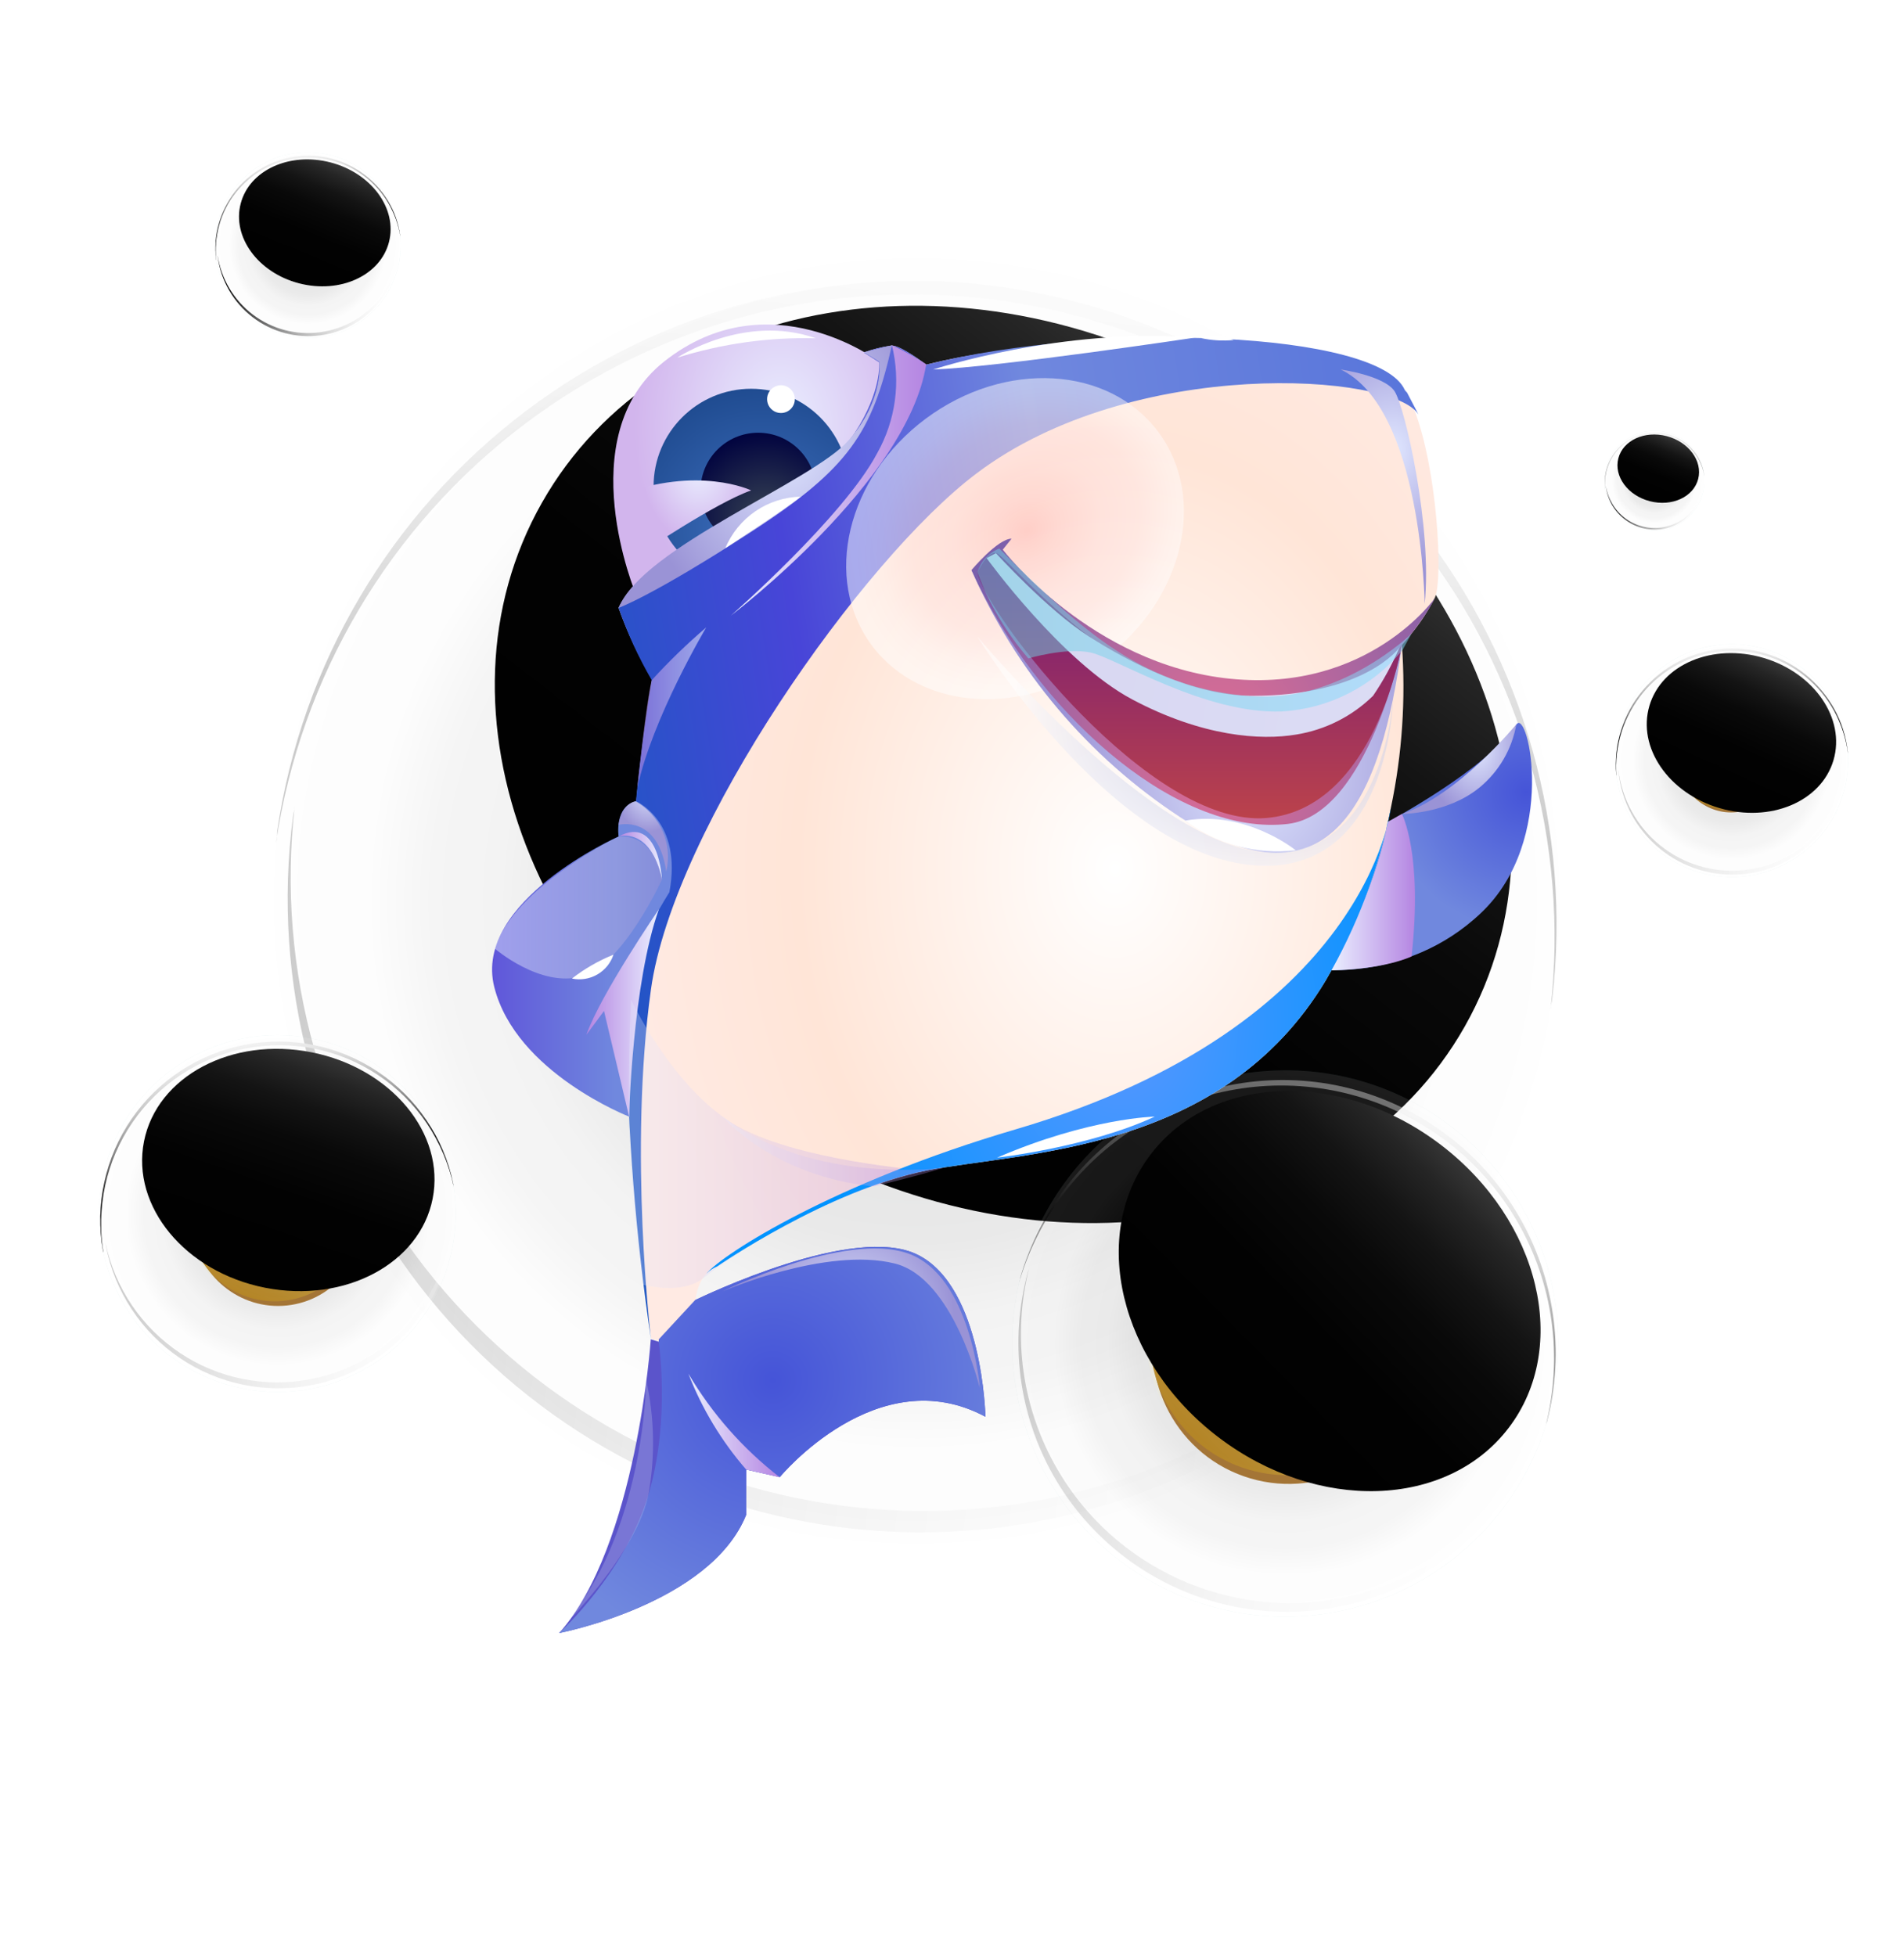 <svg width="592" height="608" viewBox="0 0 592 608" fill="none" xmlns="http://www.w3.org/2000/svg">
<path style="mix-blend-mode:color-dodge" d="M111.277 68.727C110.079 70.286 106.645 69.658 103.585 67.326C100.525 64.994 99.033 61.842 100.215 60.247C101.396 58.652 104.846 59.316 107.907 61.648C110.967 63.98 112.468 67.17 111.277 68.727Z" fill="url(#paint0_radial_74_14)"/>
<g style="mix-blend-mode:screen" opacity="0.1">
<path d="M110.359 101.101C124.097 93.011 128.675 75.312 120.585 61.568C112.495 47.824 94.8 43.241 81.063 51.331C67.326 59.42 62.748 77.12 70.837 90.864C78.927 104.608 96.622 109.191 110.359 101.101Z" fill="url(#paint1_radial_74_14)" style="mix-blend-mode:screen"/>
<path d="M110.359 101.101C124.097 93.011 128.675 75.312 120.585 61.568C112.495 47.824 94.8 43.241 81.063 51.331C67.326 59.42 62.748 77.12 70.837 90.864C78.927 104.608 96.622 109.191 110.359 101.101Z" fill="url(#paint2_radial_74_14)" style="mix-blend-mode:screen"/>
</g>
<path style="mix-blend-mode:screen" d="M99.496 103.3C92.105 104.282 84.623 102.319 78.664 97.834C72.705 93.349 68.746 86.701 67.641 79.325C67.682 79.48 67.666 79.644 67.691 79.81C68.685 87.288 72.608 94.065 78.597 98.65C84.585 103.236 92.149 105.254 99.624 104.261C107.099 103.268 113.873 99.345 118.455 93.355C123.038 87.365 125.054 79.799 124.06 72.321C124.018 72.166 123.976 72.011 123.984 71.843C124.842 79.252 122.756 86.701 118.176 92.585C113.595 98.469 106.887 102.317 99.496 103.3Z" fill="url(#paint3_linear_74_14)"/>
<path style="mix-blend-mode:screen" d="M92.125 49.239C99.625 48.243 107.216 50.234 113.264 54.783C119.311 59.331 123.332 66.074 124.458 73.558C124.415 73.397 124.429 73.227 124.405 73.061C123.298 65.554 119.283 58.784 113.227 54.215C107.171 49.645 99.561 47.643 92.043 48.641C84.524 49.64 77.701 53.558 73.049 59.55C68.396 65.541 66.288 73.124 67.181 80.659C67.224 80.82 67.268 80.982 67.261 81.156C66.395 73.637 68.516 66.079 73.166 60.109C77.816 54.139 84.625 50.236 92.125 49.239Z" fill="url(#paint4_linear_74_14)"/>
<path style="mix-blend-mode:screen" d="M74.833 63.309C77.524 52.919 90.022 47.175 102.756 50.49C115.491 53.804 123.621 64.888 120.936 75.276C118.251 85.664 105.768 91.384 93.012 88.089C80.256 84.794 72.141 73.692 74.833 63.309Z" fill="url(#paint5_linear_74_14)"/>
<path style="mix-blend-mode:color-dodge" d="M522.802 145.397C522.158 146.237 520.309 145.898 518.662 144.643C517.015 143.388 516.212 141.691 516.848 140.833C517.484 139.974 519.341 140.332 520.988 141.587C522.635 142.842 523.444 144.559 522.802 145.397Z" fill="url(#paint6_radial_74_14)"/>
<g style="mix-blend-mode:screen" opacity="0.1">
<path d="M522.308 162.824C529.703 158.469 532.167 148.942 527.812 141.543C523.458 134.145 513.933 131.678 506.538 136.033C499.143 140.388 496.679 149.915 501.034 157.313C505.388 164.712 514.913 167.179 522.308 162.824Z" fill="url(#paint7_radial_74_14)" style="mix-blend-mode:screen"/>
<path d="M522.308 162.824C529.703 158.469 532.167 148.942 527.812 141.543C523.458 134.145 513.933 131.678 506.538 136.033C499.143 140.388 496.679 149.915 501.034 157.313C505.388 164.712 514.913 167.179 522.308 162.824Z" fill="url(#paint8_radial_74_14)" style="mix-blend-mode:screen"/>
</g>
<path style="mix-blend-mode:screen" d="M516.461 164.008C512.483 164.536 508.455 163.479 505.248 161.065C502.04 158.651 499.909 155.073 499.314 151.102C499.336 151.185 499.328 151.274 499.341 151.363C499.876 155.388 501.988 159.036 505.212 161.505C508.435 163.973 512.507 165.059 516.53 164.525C520.554 163.99 524.2 161.878 526.667 158.654C529.134 155.43 530.219 151.357 529.684 147.332C529.661 147.249 529.639 147.165 529.643 147.074C530.105 151.063 528.982 155.072 526.516 158.24C524.051 161.407 520.44 163.479 516.461 164.008Z" fill="url(#paint9_linear_74_14)"/>
<path style="mix-blend-mode:screen" opacity="0.5" d="M512.493 134.907C516.53 134.371 520.617 135.443 523.872 137.891C527.128 140.34 529.292 143.969 529.898 147.998C529.875 147.911 529.883 147.819 529.869 147.73C529.274 143.689 527.112 140.045 523.853 137.585C520.593 135.126 516.496 134.048 512.449 134.585C508.402 135.123 504.729 137.232 502.225 140.457C499.72 143.682 498.586 147.764 499.066 151.82C499.09 151.907 499.113 151.994 499.11 152.088C498.643 148.04 499.785 143.972 502.288 140.758C504.791 137.545 508.456 135.443 512.493 134.907Z" fill="url(#paint10_linear_74_14)"/>
<path style="mix-blend-mode:screen" d="M503.186 142.481C504.634 136.888 511.361 133.796 518.216 135.58C525.071 137.364 529.447 143.331 528.002 148.922C526.557 154.514 519.837 157.593 512.971 155.819C506.104 154.046 501.736 148.07 503.186 142.481Z" fill="url(#paint11_linear_74_14)"/>
<path style="mix-blend-mode:screen" d="M419.664 280.214C402.579 293.299 367.966 276.92 342.34 243.539C316.714 210.159 309.773 172.327 326.813 159.375C343.853 146.423 378.51 162.669 404.137 196.05C429.763 229.43 436.703 267.084 419.664 280.214Z" fill="url(#paint12_radial_74_14)"/>
<path style="mix-blend-mode:color-dodge" d="M402.58 257.96C391.769 266.239 369.925 255.868 353.641 234.771C337.358 213.675 333.042 189.907 343.809 181.362C354.576 172.816 376.465 183.454 392.748 204.551C409.031 225.647 413.347 249.682 402.58 257.96Z" fill="url(#paint13_radial_74_14)"/>
<path style="mix-blend-mode:screen" opacity="0.1" d="M338.297 472.88C444.724 443.434 507.138 333.251 477.703 226.781C448.269 120.311 338.131 57.871 231.703 87.318C125.276 116.765 62.862 226.947 92.296 333.417C121.731 439.887 231.869 502.327 338.297 472.88Z" fill="url(#paint14_radial_74_14)"/>
<path style="mix-blend-mode:screen" opacity="0.2" d="M261.681 468.082C210.472 461.374 163.949 434.804 132.141 394.099C100.333 353.395 85.787 301.816 91.64 250.483C91.64 251.595 91.24 252.664 91.106 253.821C84.327 305.63 98.399 358.01 130.225 399.44C162.051 440.87 209.025 467.954 260.813 474.736C312.601 481.517 364.961 467.44 406.373 435.601C447.786 403.762 474.86 356.769 481.639 304.96C481.639 303.848 481.639 302.735 481.995 301.622C474.426 352.727 447.093 398.813 405.883 429.949C364.674 461.085 312.887 474.779 261.681 468.082Z" fill="url(#paint15_linear_74_14)"/>
<path style="mix-blend-mode:screen" opacity="0.2" d="M309.462 93.192C361.421 100 408.628 126.953 440.916 168.244C473.203 209.535 487.987 261.861 482.083 313.951C482.083 312.794 482.484 311.681 482.617 310.524C488.698 258.321 473.996 205.822 441.692 164.378C409.387 122.933 362.075 95.873 309.986 89.049C257.896 82.224 205.214 96.183 163.331 127.908C121.448 159.633 93.729 206.575 86.167 258.583C86.167 259.74 86.167 260.898 85.811 262.055C93.522 210.197 121.281 163.443 163.112 131.859C204.942 100.276 257.498 86.39 309.462 93.192Z" fill="url(#paint16_linear_74_14)"/>
<path style="mix-blend-mode:screen" d="M168.518 156.259C205.178 91.59 299.096 75.611 378.333 120.653C457.569 165.695 492.049 254.444 455.434 319.114C418.819 383.784 325.034 399.629 245.619 354.676C166.205 309.723 131.858 220.885 168.518 156.259Z" fill="url(#paint17_linear_74_14)"/>
<g clip-path="url(#clip0_74_14)">
<path d="M387.296 456.98C410.09 463.705 434.021 450.694 440.748 427.92C447.475 405.146 434.449 381.233 411.655 374.508C388.861 367.784 364.93 380.795 358.203 403.569C351.476 426.343 364.501 450.256 387.296 456.98Z" fill="#FFFEF3"/>
<path d="M441.595 430.547C434.911 453.223 411.253 466.242 388.75 459.612C366.274 452.972 353.465 429.216 360.149 406.54C366.832 383.864 390.482 370.865 412.985 377.494C435.469 384.116 448.278 407.871 441.595 430.547Z" fill="#B37E38"/>
<path d="M440.757 428.633C434.196 450.853 410.649 463.498 388.165 456.876C365.681 450.254 352.761 426.873 359.322 404.653C365.863 382.426 389.411 369.781 411.914 376.41C434.398 383.032 447.317 406.414 440.757 428.633Z" fill="url(#paint18_linear_74_14)"/>
<path d="M432.042 425.95C426.896 443.371 408.451 453.274 390.814 448.087C373.178 442.9 363.06 424.563 368.205 407.142C373.343 389.739 391.797 379.817 409.425 385.023C427.062 390.211 437.18 408.548 432.042 425.95Z" fill="#BE8C40"/>
<path d="M431.97 427.774C426.95 444.784 408.788 454.429 391.404 449.324C374.027 444.2 363.991 426.25 369.011 409.24C374.038 392.212 392.2 382.566 409.577 387.69C426.972 392.822 436.989 410.764 431.97 427.774Z" fill="#F9EAAA"/>
<path d="M431.364 426.044C426.479 442.624 408.634 451.982 391.51 446.941C374.386 441.899 364.48 424.378 369.366 407.799C374.251 391.219 392.096 381.861 409.22 386.902C426.344 391.944 436.25 409.464 431.364 426.044Z" fill="url(#paint19_linear_74_14)"/>
<path opacity="0.2" d="M369.436 408.269C369.428 408.288 369.428 408.288 369.42 408.306C364.594 424.69 374.487 442.029 391.528 447.058C408.569 452.087 426.306 442.883 431.132 426.5C431.14 426.481 431.14 426.481 431.148 426.462L369.436 408.269Z" fill="#F3931A"/>
<g filter="url(#filter0_d_74_14)">
<path d="M408.087 393.108L402.129 391.853L401.285 396.072C393.599 395.691 389.081 398.939 387.876 405.038C387.383 407.504 387.736 409.791 388.915 411.891C390.01 413.823 392.68 415.833 396.942 417.886L394.675 429.261C391.534 427.96 389.813 425.415 389.525 421.588L383.546 425.489C385.061 430.663 386.856 432.819 393.21 435.032L392.097 440.11L398.601 441.59L399.528 436.479C403.313 436.811 406.564 435.929 408.95 434.424C411.538 432.804 413.204 430.272 413.831 427.111C414.286 424.894 413.995 422.566 413.27 420.699C412.545 418.832 411.591 417.466 410.399 416.619C409.313 415.838 407.211 414.636 404.112 413.022L406.116 402.972C408.191 403.92 409.407 405.77 409.765 408.522L416.092 407.877C415.548 402.753 412.676 399.422 407.409 397.351L408.087 393.108ZM394.47 405.342C394.789 403.775 395.589 402.694 396.882 402.126C397.874 401.699 398.985 401.519 400.178 401.616L398.331 410.914C395.282 409.606 394.001 407.752 394.47 405.342ZM407.176 426.208C406.845 427.858 405.971 429.063 404.547 429.842C403.36 430.475 402.044 430.725 400.602 430.59L402.727 419.929C406.219 421.552 407.689 423.64 407.176 426.208Z" fill="url(#paint20_linear_74_14)"/>
</g>
</g>
<path style="mix-blend-mode:screen" d="M457.285 409.083C450.702 415.418 435.319 410.16 422.916 397.3C410.513 384.441 405.78 368.812 412.351 362.536C418.921 356.259 434.317 361.459 446.72 374.318C459.123 387.178 463.847 402.731 457.285 409.083Z" fill="url(#paint21_radial_74_14)"/>
<path style="mix-blend-mode:color-dodge" d="M449.015 400.51C444.849 404.518 435.139 401.185 427.264 393.062C419.388 384.939 416.434 375.119 420.568 371C424.702 366.882 434.444 370.325 442.319 378.448C450.195 386.571 453.162 396.504 449.015 400.51Z" fill="url(#paint22_radial_74_14)"/>
<g style="mix-blend-mode:screen" opacity="0.1">
<path d="M410.961 501.837C457.422 495.58 490.02 452.828 483.77 406.35C477.52 359.871 434.788 327.265 388.327 333.523C341.866 339.781 309.268 382.532 315.518 429.011C321.769 475.489 364.5 508.095 410.961 501.837Z" fill="url(#paint23_radial_74_14)" style="mix-blend-mode:screen"/>
<path d="M410.961 501.837C457.422 495.58 490.02 452.828 483.77 406.35C477.52 359.871 434.788 327.265 388.327 333.523C341.866 339.781 309.268 382.532 315.518 429.011C321.769 475.489 364.5 508.095 410.961 501.837Z" fill="url(#paint24_radial_74_14)" style="mix-blend-mode:screen"/>
</g>
<path style="mix-blend-mode:screen" opacity="0.2" d="M379.011 495.407C357.858 489.637 339.82 475.782 328.784 456.829C317.749 437.877 314.601 415.344 320.018 394.089C319.954 394.557 319.724 394.983 319.602 395.462C313.767 416.864 316.67 439.707 327.671 458.965C338.672 478.224 356.871 492.322 378.263 498.156C399.656 503.991 422.49 501.085 441.743 490.077C460.996 479.069 475.089 460.862 480.924 439.46C480.988 438.992 481.052 438.524 481.266 438.077C475.14 459.137 460.989 476.948 441.862 487.671C422.736 498.395 400.164 501.173 379.011 495.407Z" fill="url(#paint25_linear_74_14)"/>
<path style="mix-blend-mode:screen" opacity="0.4" d="M420.697 340.471C442.16 346.327 460.464 360.382 471.667 379.609C482.87 398.836 486.076 421.697 480.593 443.268C480.66 442.781 480.892 442.336 481.015 441.857C486.579 420.249 483.418 397.321 472.216 378.028C461.015 358.735 442.672 344.629 421.155 338.759C399.638 332.889 376.675 335.727 357.231 346.659C337.788 357.592 323.425 375.74 317.25 397.181C317.183 397.668 317.117 398.154 316.9 398.621C323.13 377.252 337.498 359.184 356.912 348.308C376.325 337.432 399.231 334.618 420.697 340.471Z" fill="url(#paint26_linear_74_14)"/>
<path style="mix-blend-mode:screen" d="M357.78 358.883C376.924 333.792 417.348 332.48 448.083 355.988C478.818 379.496 488.211 418.811 469.086 443.905C449.961 468.998 409.6 470.262 378.785 446.781C347.97 423.3 338.639 383.955 357.78 358.883Z" fill="url(#paint27_linear_74_14)"/>
<g clip-path="url(#clip1_74_14)">
<path d="M540.509 251.607C549.549 249.773 555.394 240.964 553.565 231.931C551.736 222.897 542.925 217.061 533.886 218.895C524.846 220.728 519.001 229.538 520.83 238.571C522.659 247.604 531.47 253.44 540.509 251.607Z" fill="#FFFEF3"/>
<path d="M554.333 232.678C556.159 241.67 550.409 250.432 541.486 252.245C532.571 254.05 523.863 248.228 522.037 239.236C520.211 230.245 525.961 221.49 534.884 219.677C543.799 217.865 552.507 223.686 554.333 232.678Z" fill="#B37E38"/>
<path d="M553.698 232.174C555.483 240.987 549.703 249.6 540.789 251.413C531.874 253.225 523.196 247.552 521.41 238.739C519.617 229.927 525.397 221.313 534.32 219.5C543.234 217.688 551.913 223.361 553.698 232.174Z" fill="url(#paint28_linear_74_14)"/>
<path d="M550.221 232.836C551.621 239.746 547.092 246.493 540.101 247.917C533.11 249.341 526.309 244.889 524.91 237.979C523.511 231.077 528.038 224.322 535.031 222.906C542.022 221.482 548.823 225.934 550.221 232.836Z" fill="#BE8C40"/>
<path d="M550.528 233.475C551.896 240.221 547.418 246.828 540.528 248.234C533.637 249.633 526.935 245.299 525.567 238.553C524.198 231.799 528.676 225.192 535.567 223.793C542.465 222.394 549.16 226.729 550.528 233.475Z" fill="#F9EAAA"/>
<path d="M550.005 232.992C551.341 239.566 546.92 246.017 540.131 247.398C533.342 248.779 526.762 244.568 525.426 237.994C524.091 231.42 528.512 224.969 535.301 223.588C542.09 222.207 548.67 226.418 550.005 232.992Z" fill="url(#paint29_linear_74_14)"/>
<path opacity="0.2" d="M525.536 238.143C525.537 238.15 525.537 238.15 525.537 238.158C526.858 244.654 533.4 248.805 540.159 247.435C546.917 246.065 551.329 239.686 550.009 233.19C550.008 233.182 550.008 233.182 550.007 233.174L525.536 238.143Z" fill="#F3931A"/>
<g filter="url(#filter1_d_74_14)">
<path d="M536.04 225.922L533.768 226.574L534.245 228.174C531.54 229.44 530.58 231.374 531.274 233.685C531.553 234.621 532.09 235.341 532.875 235.847C533.602 236.311 534.883 236.515 536.717 236.445L538.006 240.759C536.692 240.883 535.64 240.323 534.846 239.062L533.504 241.486C534.963 242.986 535.97 243.399 538.551 243.004L539.092 244.948L541.592 244.275L540.982 242.353C542.34 241.78 543.295 240.887 543.84 239.937C544.433 238.911 544.545 237.74 544.186 236.542C543.939 235.699 543.416 234.954 542.829 234.445C542.241 233.936 541.666 233.641 541.103 233.567C540.589 233.496 539.649 233.466 538.293 233.475L537.155 229.664C538.039 229.612 538.792 230.026 539.415 230.905L541.468 229.534C540.351 227.875 538.761 227.255 536.578 227.501L536.04 225.922ZM533.591 232.592C533.416 231.996 533.494 231.48 533.835 231.051C534.097 230.724 534.445 230.46 534.872 230.277L535.928 233.802C534.644 233.907 533.868 233.504 533.591 232.592ZM541.739 237.441C541.925 238.067 541.845 238.639 541.497 239.165C541.205 239.598 540.799 239.922 540.28 240.138L539.073 236.095C540.565 236.018 541.449 236.467 541.739 237.441Z" fill="url(#paint30_linear_74_14)"/>
</g>
</g>
<path style="mix-blend-mode:screen" d="M562.176 230.949C559.704 233.956 552.934 232.493 547.048 227.665C541.162 222.837 538.385 216.458 540.854 213.476C543.324 210.494 550.097 211.932 555.983 216.76C561.869 221.588 564.639 227.936 562.176 230.949Z" fill="url(#paint31_radial_74_14)"/>
<path style="mix-blend-mode:color-dodge" d="M558.252 227.73C556.688 229.633 552.413 228.704 548.678 225.656C544.943 222.608 543.206 218.599 544.751 216.651C546.297 214.703 550.59 215.678 554.326 218.725C558.061 221.773 559.809 225.83 558.252 227.73Z" fill="url(#paint32_radial_74_14)"/>
<g style="mix-blend-mode:screen" opacity="0.1">
<path d="M555.757 268.233C573.297 258.673 579.765 236.699 570.205 219.151C560.646 201.604 538.678 195.129 521.139 204.689C503.599 214.249 497.131 236.224 506.691 253.771C516.25 271.319 538.218 277.793 555.757 268.233Z" fill="url(#paint33_radial_74_14)" style="mix-blend-mode:screen"/>
<path d="M555.757 268.233C573.297 258.673 579.765 236.699 570.205 219.151C560.646 201.604 538.678 195.129 521.139 204.689C503.599 214.249 497.131 236.224 506.691 253.771C516.25 271.319 538.218 277.793 555.757 268.233Z" fill="url(#paint34_radial_74_14)" style="mix-blend-mode:screen"/>
</g>
<path style="mix-blend-mode:screen" opacity="0.2" d="M542.063 270.536C532.767 271.458 523.479 268.688 516.203 262.825C508.927 256.961 504.246 248.472 503.168 239.188C503.214 239.384 503.187 239.589 503.211 239.798C504.145 249.203 508.776 257.853 516.085 263.844C523.394 269.835 532.782 272.677 542.184 271.744C551.586 270.811 560.232 266.179 566.219 258.869C572.207 251.559 575.045 242.168 574.111 232.762C574.065 232.566 574.02 232.37 574.037 232.16C574.803 241.473 571.881 250.715 565.9 257.893C559.92 265.072 551.359 269.612 542.063 270.536Z" fill="url(#paint35_linear_74_14)"/>
<path style="mix-blend-mode:screen" d="M535.078 202.529C544.511 201.594 553.935 204.403 561.319 210.35C568.704 216.298 573.458 224.909 574.558 234.328C574.511 234.124 574.535 233.911 574.511 233.702C573.438 224.256 568.691 215.611 561.297 209.637C553.904 203.663 544.457 200.84 535 201.778C525.543 202.716 516.836 207.339 510.761 214.649C504.686 221.959 501.731 231.367 502.536 240.84C502.584 241.044 502.631 241.248 502.616 241.466C501.844 232.014 504.813 222.637 510.885 215.354C516.956 208.071 525.644 203.466 535.078 202.529Z" fill="url(#paint36_linear_74_14)"/>
<path style="mix-blend-mode:screen" d="M512.84 219.43C516.641 206.532 532.53 199.858 548.34 204.538C564.149 209.217 573.869 223.435 570.076 236.332C566.282 249.229 550.412 255.874 534.575 251.217C518.737 246.561 509.037 232.321 512.84 219.43Z" fill="url(#paint37_linear_74_14)"/>
<g clip-path="url(#clip2_74_14)">
<path d="M87.775 404.686C102.569 403.114 113.294 389.855 111.728 375.071C110.162 360.287 96.899 349.577 82.104 351.149C67.309 352.721 56.585 365.98 58.151 380.764C59.717 395.548 72.98 406.258 87.775 404.686Z" fill="#FFFEF3"/>
<path d="M112.847 376.388C114.415 391.104 103.85 404.302 89.247 405.86C74.656 407.404 61.555 396.733 59.988 382.016C58.421 367.3 68.985 354.114 83.589 352.557C98.18 351 111.28 361.671 112.847 376.388Z" fill="#B37E38"/>
<path d="M111.904 375.481C113.433 389.905 102.843 402.86 88.252 404.417C73.661 405.974 60.587 395.546 59.057 381.123C57.515 366.7 68.105 353.744 82.709 352.187C97.3 350.63 110.375 361.058 111.904 375.481Z" fill="url(#paint38_linear_74_14)"/>
<path d="M106.22 376.017C107.418 387.326 99.122 397.474 87.679 398.699C76.235 399.924 65.99 391.743 64.792 380.434C63.594 369.138 71.89 358.977 83.333 357.765C94.777 356.54 105.022 364.721 106.22 376.017Z" fill="#BE8C40"/>
<path d="M106.616 377.09C107.788 388.13 99.594 398.061 88.317 399.273C77.039 400.473 66.933 392.496 65.761 381.455C64.589 370.401 72.783 360.471 84.06 359.271C95.351 358.071 105.444 366.049 106.616 377.09Z" fill="#F9EAAA"/>
<path d="M105.851 376.234C106.998 386.994 98.918 396.682 87.806 397.869C76.694 399.056 66.767 391.296 65.62 380.536C64.473 369.776 72.552 360.088 83.665 358.901C94.777 357.714 104.704 365.474 105.851 376.234Z" fill="url(#paint39_linear_74_14)"/>
<path opacity="0.2" d="M65.773 380.791C65.773 380.804 65.773 380.804 65.773 380.817C66.908 391.449 76.784 399.107 87.845 397.933C98.906 396.759 106.96 387.186 105.826 376.553C105.826 376.541 105.826 376.541 105.826 376.528L65.773 380.791Z" fill="#F3931A"/>
<g filter="url(#filter2_d_74_14)">
<path d="M84.496 362.761L80.75 363.463L81.272 366.106C76.736 367.727 74.901 370.688 75.665 374.504C75.971 376.049 76.723 377.287 77.908 378.219C79.004 379.074 81.03 379.597 83.987 379.763L85.401 386.885C83.273 386.885 81.667 385.826 80.584 383.682L78.061 387.37C80.176 390 81.731 390.817 85.936 390.574L86.51 393.778L90.626 393.076L89.938 389.898C92.206 389.183 93.875 387.894 94.895 386.451C96.004 384.894 96.36 383.031 95.965 381.052C95.698 379.661 94.971 378.384 94.105 377.478C93.238 376.572 92.359 376.01 91.467 375.806C90.651 375.615 89.148 375.423 86.969 375.232L85.72 368.939C87.147 368.99 88.294 369.769 89.16 371.275L92.665 369.386C91.123 366.552 88.663 365.314 85.121 365.378L84.496 362.761ZM79.552 373.1C79.361 372.117 79.565 371.3 80.176 370.662C80.648 370.177 81.247 369.807 81.96 369.577L83.12 375.398C81.043 375.372 79.858 374.606 79.552 373.1ZM91.9 382.124C92.104 383.158 91.888 384.064 91.25 384.856C90.715 385.507 90.014 385.966 89.148 386.234L87.822 379.559C90.231 379.661 91.582 380.516 91.9 382.124Z" fill="url(#paint40_linear_74_14)"/>
</g>
</g>
<path style="mix-blend-mode:screen" d="M122.915 372.875C118.487 376.875 108.551 373.124 100.718 364.472C92.886 355.821 90.118 345.519 94.537 341.556C98.957 337.594 108.901 341.306 116.734 349.958C124.567 358.61 127.331 368.863 122.915 372.875Z" fill="url(#paint41_radial_74_14)"/>
<path style="mix-blend-mode:color-dodge" d="M117.695 367.107C114.892 369.638 108.621 367.262 103.646 361.795C98.672 356.329 96.945 349.857 99.73 347.253C102.514 344.649 108.803 347.098 113.778 352.564C118.753 358.03 120.485 364.577 117.695 367.107Z" fill="url(#paint42_radial_74_14)"/>
<g style="mix-blend-mode:screen" opacity="0.1">
<path d="M117.127 423.354C142.566 406.303 149.365 371.849 132.314 346.398C115.263 320.947 80.818 314.137 55.379 331.188C29.941 348.238 23.141 382.693 40.193 408.144C57.244 433.595 91.689 440.404 117.127 423.354Z" fill="url(#paint43_radial_74_14)" style="mix-blend-mode:screen"/>
<path d="M117.127 423.354C142.566 406.303 149.365 371.849 132.314 346.398C115.263 320.947 80.818 314.137 55.379 331.188C29.941 348.238 23.141 382.693 40.193 408.144C57.244 433.595 91.689 440.404 117.127 423.354Z" fill="url(#paint44_radial_74_14)" style="mix-blend-mode:screen"/>
</g>
<path style="mix-blend-mode:screen" opacity="0.2" d="M96.543 428.786C82.478 431.495 67.912 428.567 55.983 420.633C44.054 412.699 35.718 400.395 32.773 386.372C32.87 386.665 32.858 386.981 32.924 387.298C35.667 401.526 43.948 414.083 55.945 422.206C67.942 430.33 82.672 433.354 96.896 430.613C111.119 427.872 123.67 419.592 131.788 407.593C139.905 395.594 142.925 380.859 140.182 366.631C140.084 366.338 139.987 366.045 139.984 365.721C142.457 379.833 139.29 394.352 131.165 406.148C123.039 417.944 110.605 426.074 96.543 428.786Z" fill="url(#paint45_linear_74_14)"/>
<path style="mix-blend-mode:screen" d="M76.359 325.939C90.629 323.19 105.41 326.159 117.516 334.205C129.622 342.252 138.086 354.732 141.084 368.958C140.983 368.654 140.991 368.326 140.925 368.01C137.964 353.738 129.507 341.205 117.382 333.12C105.258 325.035 90.441 322.047 76.134 324.802C61.828 327.558 49.182 335.836 40.931 347.846C32.679 359.856 29.485 374.633 32.04 388.983C32.141 389.287 32.242 389.592 32.25 389.928C29.747 375.605 32.968 360.873 41.218 348.905C49.468 336.937 62.087 328.689 76.359 325.939Z" fill="url(#paint46_linear_74_14)"/>
<path style="mix-blend-mode:screen" d="M44.773 354.855C48.771 334.63 72.094 322.217 96.885 327.148C121.677 332.079 138.507 352.425 134.521 372.646C130.535 392.867 107.236 405.233 82.405 400.341C57.575 395.449 40.772 375.068 44.773 354.855Z" fill="url(#paint47_linear_74_14)"/>
<g filter="url(#filter3_d_74_14)">
<path d="M306.401 405.461C272.807 387.393 242.466 424.213 242.466 424.213L231.997 421.862V435.967C220.818 463.712 173.857 472.705 173.857 472.705C197.994 445.616 202.34 381.379 202.34 381.379L204.882 382.144C208.279 383.322 211.787 384.156 215.351 384.632C216.308 384.195 216.089 369.188 216.089 369.188C218.822 367.93 265.646 345.27 285.299 355.083C305.554 365.088 306.401 405.461 306.401 405.461Z" fill="#5B54CB"/>
<path d="M431.483 220.541C431.483 220.541 462.288 204.14 471.473 190.254C475.081 184.787 484.484 226.008 460.539 248.778C436.594 271.548 406.089 266.054 406.089 266.054C406.089 266.054 419.674 231.666 431.483 220.541Z" fill="url(#paint48_radial_74_14)"/>
<path d="M273.354 77.443C273.354 77.443 239.214 51.448 206.44 77.443C177.083 100.869 197.775 149.881 197.775 149.881C197.775 149.881 241.127 144.742 263.049 123.339C269.292 117.687 273.634 110.242 275.479 102.025C277.324 93.808 276.581 85.222 273.354 77.443Z" fill="url(#paint49_radial_74_14)"/>
<path d="M233.555 146.546C250.312 146.546 263.896 132.961 263.896 116.204C263.896 99.447 250.312 85.862 233.555 85.862C216.799 85.862 203.214 99.447 203.214 116.204C203.214 132.961 216.799 146.546 233.555 146.546Z" fill="url(#paint50_radial_74_14)"/>
<path d="M235.742 135.393C245.645 135.393 253.673 127.365 253.673 117.462C253.673 107.558 245.645 99.53 235.742 99.53C225.839 99.53 217.811 107.558 217.811 117.462C217.811 127.365 225.839 135.393 235.742 135.393Z" fill="url(#paint51_radial_74_14)"/>
<path d="M446.188 150.701C443.499 156.069 440.026 161.007 435.883 165.352C437.118 182.349 435.968 199.435 432.467 216.113C428.769 235.05 421.903 253.228 412.157 269.88C379.985 323.457 318.346 322.992 287.978 328.924C257.61 334.855 222.977 358.719 222.977 358.719C221.707 359.253 220.555 360.033 219.588 361.015C219.204 361.414 218.865 361.854 218.576 362.327C213.519 369.899 217.592 383.757 215.515 384.359C212.973 385.069 202.504 381.106 202.504 381.106C197.748 349.055 195.209 316.714 194.905 284.313C194.336 248.125 196.961 211.958 202.75 176.231C198.584 169.16 195.097 161.71 192.335 153.981C202.941 132.113 253.865 117.68 265.782 99.53C274.174 86.683 273.354 77.662 273.354 77.662L268.571 74.601C271.388 73.531 274.325 72.805 277.318 72.441C280.215 72.441 287.978 78.373 287.978 78.373C342.646 64.705 424.95 73.343 435.419 84.523L436.184 85.425C437.602 87.475 438.75 89.698 439.601 92.04C446.926 110.792 448.703 144.714 446.188 150.701Z" fill="url(#paint52_radial_74_14)"/>
<path d="M441.022 93.844C433.177 81.024 352.268 75.503 303.695 112.131C268.188 138.783 209.419 222.318 202.394 272.614C195.369 322.91 202.394 381.324 202.394 381.324C197.639 349.273 195.1 316.932 194.795 284.532C194.227 248.344 196.852 212.176 202.64 176.45C198.5 169.305 195.049 161.781 192.335 153.981C202.941 132.113 253.865 117.68 265.782 99.53C274.174 86.683 273.354 77.662 273.354 77.662L268.571 74.601C271.388 73.531 274.325 72.805 277.318 72.441C280.215 72.441 287.978 78.373 287.978 78.373C342.646 64.705 428.503 67.986 436.758 86.191C436.922 86.546 437.278 86.765 437.524 87.12L441.022 93.844Z" fill="url(#paint53_linear_74_14)"/>
<path d="M306.401 405.461C272.807 387.393 242.466 424.213 242.466 424.213L231.997 421.862V435.967C220.818 463.712 173.857 472.705 173.857 472.705C175.033 471.639 193.893 453.98 201.192 431.019C207.998 409.725 205.429 386.6 204.827 382.144V381.379L216.116 369.188C218.85 367.93 265.673 345.27 285.327 355.083C305.554 365.088 306.401 405.461 306.401 405.461Z" fill="url(#paint54_radial_74_14)"/>
<path style="mix-blend-mode:multiply" opacity="0.5" d="M343.356 169.764C367.967 151.452 375.492 119.906 360.164 99.304C344.836 78.702 312.458 76.844 287.847 95.156C263.236 113.467 255.711 145.013 271.04 165.616C286.368 186.218 318.745 188.075 343.356 169.764Z" fill="url(#paint55_radial_74_14)"/>
<path d="M192.335 225.051C192.335 225.051 190.941 215.703 197.802 214.117C197.802 214.117 212.262 220.322 208.135 242.354C208.135 242.354 197.201 259.685 194.795 270.236L195.78 312.222C195.78 312.222 160.436 298.555 153.685 271.876C146.933 245.197 192.335 225.051 192.335 225.051Z" fill="url(#paint56_linear_74_14)"/>
<path style="mix-blend-mode:soft-light" d="M302.055 142.227C315.815 173.63 338.408 200.355 367.083 219.147C413.551 249.215 429.651 213.297 435.883 165.352L378.728 206.518L302.055 142.227Z" fill="url(#paint57_radial_74_14)"/>
<path d="M302.055 142.227C302.055 142.227 310.255 132.468 314.519 132.468L311.786 135.885C311.786 135.885 339.284 171.639 382.472 176.013C425.66 180.386 446.325 150.701 446.325 150.701C443.467 155.966 440.009 160.882 436.02 165.352C436.02 165.352 425.469 218.136 400.486 221.142C367.411 225.106 325.508 189.707 304.105 146.628L302.055 142.227Z" fill="url(#paint58_radial_74_14)"/>
<path d="M435.883 165.352C435.883 165.352 427.683 216.441 393.734 219.311C357.489 222.318 306.757 155.949 303.886 143.047C303.886 143.047 306.62 136.651 309.654 136.897C312.688 137.143 344.97 178.91 381.707 182.218C424.512 186.181 435.883 165.352 435.883 165.352Z" fill="url(#paint59_linear_74_14)"/>
<path d="M247.14 89.088C247.14 89.942 246.887 90.777 246.413 91.487C245.938 92.198 245.264 92.751 244.474 93.078C243.685 93.405 242.817 93.491 241.979 93.324C241.141 93.157 240.372 92.746 239.768 92.142C239.164 91.538 238.752 90.768 238.586 89.931C238.419 89.093 238.505 88.224 238.832 87.435C239.159 86.646 239.712 85.972 240.422 85.497C241.132 85.022 241.968 84.769 242.822 84.769C243.967 84.769 245.066 85.224 245.876 86.034C246.685 86.844 247.14 87.943 247.14 89.088Z" fill="white"/>
<path style="mix-blend-mode:soft-light" d="M199.388 136.979C199.388 136.979 222.485 121.343 233.555 117.462C233.555 117.462 217.155 109.534 192.335 119.02C192.335 119.02 194.604 133.37 199.388 136.979Z" fill="url(#paint60_radial_74_14)"/>
<path style="mix-blend-mode:multiply" d="M277.318 72.332C280.122 83.685 278.489 95.681 272.753 105.872C262.338 125.662 227.241 156.386 227.241 156.386C227.241 156.386 282.265 114.755 287.978 78.263C284.577 76.024 281.013 74.042 277.318 72.332Z" fill="url(#paint61_linear_74_14)"/>
<path style="mix-blend-mode:multiply" d="M192.335 225.051C192.335 225.051 202.203 221.798 205.811 238.418C205.811 238.473 204.991 218.245 192.335 225.051Z" fill="url(#paint62_linear_74_14)"/>
<path style="mix-blend-mode:multiply" d="M204.855 247.685C204.855 247.685 186.677 274.227 182.331 286.691L187.798 279.284L195.588 312.085C195.588 312.085 196.654 270.591 204.855 247.685Z" fill="url(#paint63_linear_74_14)"/>
<path style="mix-blend-mode:multiply" opacity="0.3" d="M287.978 328.924C287.978 328.924 246.813 325.917 227.843 314.272C208.873 302.628 196.217 275.867 196.217 275.867C196.217 275.867 193.128 328.924 200.044 364.459C200.044 364.459 211.934 367.602 218.44 362.518C238.985 346.532 262.685 335.082 287.978 328.924Z" fill="url(#paint64_linear_74_14)"/>
<path style="mix-blend-mode:multiply" d="M435.883 218.054C435.883 218.054 442.444 230.382 438.89 262.336C438.89 262.336 430.936 266.327 413.907 266.682C413.907 266.682 427.82 242.081 431.483 220.541L435.883 218.054Z" fill="url(#paint65_linear_74_14)"/>
<path style="mix-blend-mode:soft-light" d="M432.467 216.113C428.769 235.05 421.903 253.228 412.157 269.88C379.985 323.457 318.346 322.992 287.978 328.924C257.609 334.855 222.977 358.719 222.977 358.719C221.707 359.253 220.555 360.033 219.588 361.015C224.89 354.673 259.605 332.614 315.613 316.158C425.442 283.985 432.467 216.113 432.467 216.113Z" fill="url(#paint66_radial_74_14)"/>
<path style="mix-blend-mode:soft-light" d="M192.335 153.981C192.335 153.981 202.668 150.373 233.337 130.5C264.006 110.628 271.195 99.53 277.318 72.332L268.571 74.491L273.354 77.443C273.354 77.443 275.213 88.869 263.896 101.853C252.58 114.837 200.016 135.011 192.335 153.981Z" fill="url(#paint67_radial_74_14)"/>
<path style="mix-blend-mode:soft-light" d="M192.335 221.443C192.335 221.443 204.554 218.163 207.151 235.985C208.144 231.802 207.754 227.409 206.039 223.466C204.324 219.523 201.376 216.243 197.638 214.117C197.638 214.117 193.292 214.582 192.335 221.443Z" fill="url(#paint68_radial_74_14)"/>
<path style="mix-blend-mode:soft-light" opacity="0.5" d="M153.876 259.931C153.876 259.931 168.008 272.149 180.882 268.541C193.757 264.933 205.811 238.473 205.811 238.473C205.811 238.473 204.117 224.368 192.335 225.106C192.335 225.051 159.698 240.769 153.876 259.931Z" fill="url(#paint69_linear_74_14)"/>
<path d="M174.349 471.447C174.349 471.447 198.322 447.775 201.684 429.215C203.737 417.561 203.477 405.616 200.918 394.062C200.918 394.063 200.672 442.09 174.349 471.447Z" fill="#F2FFFF" fill-opacity="0.2"/>
<path style="mix-blend-mode:multiply" opacity="0.3" d="M293.718 327.967C293.718 327.967 253.619 333.844 224.617 312.14C224.617 312.14 240.307 330.755 271.741 333.844C271.741 333.844 284.288 330.919 293.718 327.967Z" fill="url(#paint70_linear_74_14)"/>
<path style="mix-blend-mode:multiply" opacity="0.5" d="M303.886 162.892C303.886 162.892 359.129 229.261 394.937 230.081C430.745 230.901 433.205 181.343 433.205 181.343C433.205 181.343 432.521 238.746 388.377 233.881C344.232 229.015 303.886 162.892 303.886 162.892Z" fill="url(#paint71_radial_74_14)"/>
<path style="mix-blend-mode:soft-light" d="M435.884 218.054C435.884 218.054 449.988 218.054 459.992 209.853C466.048 204.875 470.121 197.894 471.473 190.172C471.473 190.172 453.323 212.286 435.884 218.054Z" fill="url(#paint72_radial_74_14)"/>
<path style="mix-blend-mode:soft-light" d="M416.859 79.876C416.859 79.876 430.389 81.762 433.615 86.655C436.84 91.548 445.396 129.052 442.963 152.751C442.963 152.751 442.225 91.986 416.859 79.876Z" fill="url(#paint73_radial_74_14)"/>
<g style="mix-blend-mode:soft-light">
<path d="M225.519 135.421C225.519 135.421 244.325 123.202 248.944 119.402C243.91 119.525 239.019 121.103 234.862 123.946C230.705 126.788 227.46 130.774 225.519 135.421Z" fill="white"/>
</g>
<g style="mix-blend-mode:soft-light">
<path d="M368.587 220.104C378.381 227.513 390.672 230.826 402.864 229.343C402.864 229.343 387.557 216.851 368.587 220.104Z" fill="white"/>
</g>
<path style="mix-blend-mode:multiply" d="M242.466 424.295C231.032 415.453 221.384 404.516 214.039 392.067C218.259 402.961 224.335 413.042 231.997 421.862L242.466 424.295Z" fill="url(#paint74_linear_74_14)"/>
<path style="mix-blend-mode:multiply" opacity="0.58" d="M202.64 176.45C207.949 170.642 213.608 165.165 219.588 160.049C219.588 160.049 202.886 188.04 198.157 209.935C198.157 209.935 201 182.546 202.64 176.45Z" fill="url(#paint75_linear_74_14)"/>
<g style="mix-blend-mode:soft-light">
<path d="M290.137 79.876C290.137 79.876 330.155 66.728 371.429 69.981C371.429 69.981 309.791 79.22 290.137 79.876Z" fill="white"/>
</g>
<g style="mix-blend-mode:soft-light">
<path d="M373.452 70.118C376.768 69.022 380.377 69.237 383.538 70.719C380.165 71.036 376.764 70.833 373.452 70.118Z" fill="white"/>
</g>
<path style="mix-blend-mode:soft-light" d="M224.617 366.482C224.617 366.482 262.666 347.757 282.292 354.673C301.918 361.589 304.652 396.55 304.652 396.55C304.652 396.55 296.451 362.327 278.22 357.817C256.953 352.486 224.617 366.482 224.617 366.482Z" fill="url(#paint76_radial_74_14)"/>
<path d="M210.595 76.186C210.595 76.186 231.369 62.355 253.673 70.172C239.081 69.8 224.527 71.832 210.595 76.186Z" fill="white"/>
<g style="mix-blend-mode:soft-light">
<path d="M177.821 269.224C181.768 266.162 186.119 263.66 190.75 261.789C189.883 264.399 188.086 266.599 185.702 267.97C183.318 269.341 180.513 269.787 177.821 269.224Z" fill="white"/>
</g>
<path d="M310.009 324.905C310.009 324.905 338.71 321.625 359.047 312.14C359.047 312.14 338.71 312.523 310.009 324.905Z" fill="white"/>
<path d="M306.757 138.509C306.757 138.509 330.155 170.819 352.022 182.436C373.889 194.054 392.067 195.229 403 193.37C412.031 191.931 420.389 187.718 426.918 181.316C430.13 176.59 432.876 171.564 435.118 166.309C435.118 166.309 424.513 181.316 389.197 181.316C370.992 181.316 351.475 171.092 338.574 162.865C325.672 154.637 309.654 136.951 309.654 136.951L306.757 138.509Z" fill="url(#paint77_radial_74_14)"/>
<path style="mix-blend-mode:multiply" opacity="0.5" d="M319.74 169.698C319.74 169.698 331.33 166.227 339.093 167.867C346.856 169.507 374.791 187.165 398.682 186.181C405.901 185.744 412.952 183.819 419.392 180.526C425.832 177.233 431.521 172.644 436.102 167.047L438.836 162.045C438.836 162.045 416.613 183.721 388.869 181.452C355.712 178.719 336.934 161.717 310.693 135.53C309.064 136.187 307.605 137.205 306.426 138.507C305.247 139.809 304.379 141.361 303.886 143.047C307.568 152.791 312.935 161.812 319.74 169.698Z" fill="url(#paint78_linear_74_14)"/>
</g>
<defs>
<filter id="filter0_d_74_14" x="382.546" y="391.853" width="33.545" height="50.737" filterUnits="userSpaceOnUse" color-interpolation-filters="sRGB">
<feFlood flood-opacity="0" result="BackgroundImageFix"/>
<feColorMatrix in="SourceAlpha" type="matrix" values="0 0 0 0 0 0 0 0 0 0 0 0 0 0 0 0 0 0 127 0" result="hardAlpha"/>
<feOffset dx="-1" dy="1"/>
<feComposite in2="hardAlpha" operator="out"/>
<feColorMatrix type="matrix" values="0 0 0 0 1 0 0 0 0 1 0 0 0 0 1 0 0 0 0.35 0"/>
<feBlend mode="normal" in2="BackgroundImageFix" result="effect1_dropShadow_74_14"/>
<feBlend mode="normal" in="SourceGraphic" in2="effect1_dropShadow_74_14" result="shape"/>
</filter>
<filter id="filter1_d_74_14" x="530.057" y="225.922" width="14.334" height="20.026" filterUnits="userSpaceOnUse" color-interpolation-filters="sRGB">
<feFlood flood-opacity="0" result="BackgroundImageFix"/>
<feColorMatrix in="SourceAlpha" type="matrix" values="0 0 0 0 0 0 0 0 0 0 0 0 0 0 0 0 0 0 127 0" result="hardAlpha"/>
<feOffset dx="-1" dy="1"/>
<feComposite in2="hardAlpha" operator="out"/>
<feColorMatrix type="matrix" values="0 0 0 0 1 0 0 0 0 1 0 0 0 0 1 0 0 0 0.35 0"/>
<feBlend mode="normal" in2="BackgroundImageFix" result="effect1_dropShadow_74_14"/>
<feBlend mode="normal" in="SourceGraphic" in2="effect1_dropShadow_74_14" result="shape"/>
</filter>
<filter id="filter2_d_74_14" x="74.497" y="362.761" width="21.624" height="32.017" filterUnits="userSpaceOnUse" color-interpolation-filters="sRGB">
<feFlood flood-opacity="0" result="BackgroundImageFix"/>
<feColorMatrix in="SourceAlpha" type="matrix" values="0 0 0 0 0 0 0 0 0 0 0 0 0 0 0 0 0 0 127 0" result="hardAlpha"/>
<feOffset dx="-1" dy="1"/>
<feComposite in2="hardAlpha" operator="out"/>
<feColorMatrix type="matrix" values="0 0 0 0 1 0 0 0 0 1 0 0 0 0 1 0 0 0 0.35 0"/>
<feBlend mode="normal" in2="BackgroundImageFix" result="effect1_dropShadow_74_14"/>
<feBlend mode="normal" in="SourceGraphic" in2="effect1_dropShadow_74_14" result="shape"/>
</filter>
<filter id="filter3_d_74_14" x="53" y="0.89" width="523.346" height="606.815" filterUnits="userSpaceOnUse" color-interpolation-filters="sRGB">
<feFlood flood-opacity="0" result="BackgroundImageFix"/>
<feColorMatrix in="SourceAlpha" type="matrix" values="0 0 0 0 0 0 0 0 0 0 0 0 0 0 0 0 0 0 127 0" result="hardAlpha"/>
<feOffset dy="35"/>
<feGaussianBlur stdDeviation="50"/>
<feComposite in2="hardAlpha" operator="out"/>
<feColorMatrix type="matrix" values="0 0 0 0 0.114 0 0 0 0 0.098 0 0 0 0 0.25 0 0 0 0.6 0"/>
<feBlend mode="normal" in2="BackgroundImageFix" result="effect1_dropShadow_74_14"/>
<feBlend mode="normal" in="SourceGraphic" in2="effect1_dropShadow_74_14" result="shape"/>
</filter>
<radialGradient id="paint0_radial_74_14" cx="0" cy="0" r="1" gradientUnits="userSpaceOnUse" gradientTransform="translate(100.292 62.651) rotate(37.357) scale(6.946 3.553)">
<stop offset="0.05" stop-color="#D9D9D9"/>
<stop offset="0.06" stop-color="#D4D3D1"/>
<stop offset="0.09" stop-color="#C7C3BC"/>
<stop offset="0.11" stop-color="#B2AA99"/>
<stop offset="0.14" stop-color="#948668"/>
<stop offset="0.18" stop-color="#6C5627"/>
<stop offset="0.27" stop-color="#52411D"/>
<stop offset="0.39" stop-color="#342A13"/>
<stop offset="0.51" stop-color="#1D170B"/>
<stop offset="0.65" stop-color="#0D0A05"/>
<stop offset="0.8" stop-color="#030201"/>
<stop offset="1"/>
</radialGradient>
<radialGradient id="paint1_radial_74_14" cx="0" cy="0" r="1" gradientUnits="userSpaceOnUse" gradientTransform="translate(95.722 76.213) rotate(-7.565) scale(28.904 28.916)">
<stop offset="0.13"/>
<stop offset="0.38" stop-color="#000303"/>
<stop offset="0.53" stop-color="#020B0B"/>
<stop offset="0.65" stop-color="#041919"/>
<stop offset="0.75" stop-color="#072D2D"/>
<stop offset="0.85" stop-color="#0B4747"/>
<stop offset="0.94" stop-color="#106767"/>
<stop offset="1" stop-color="#148282"/>
</radialGradient>
<radialGradient id="paint2_radial_74_14" cx="0" cy="0" r="1" gradientUnits="userSpaceOnUse" gradientTransform="translate(95.722 76.213) rotate(-7.565) scale(28.904 28.916)">
<stop offset="0.13"/>
<stop offset="0.38" stop-color="#000303"/>
<stop offset="0.53" stop-color="#292929"/>
<stop offset="0.65" stop-color="#8D8D8D"/>
<stop offset="0.75" stop-color="#9D9D9D"/>
<stop offset="0.85" stop-color="#ECECEC"/>
<stop offset="0.94" stop-color="#EEEEEE"/>
<stop offset="1" stop-color="white"/>
</radialGradient>
<linearGradient id="paint3_linear_74_14" x1="69.544" y1="93.67" x2="125.919" y2="86.177" gradientUnits="userSpaceOnUse">
<stop/>
<stop offset="0.07" stop-color="#282828"/>
<stop offset="0.16" stop-color="#5A5A5A"/>
<stop offset="0.26" stop-color="#868686"/>
<stop offset="0.36" stop-color="#ACACAC"/>
<stop offset="0.47" stop-color="#CACACA"/>
<stop offset="0.58" stop-color="#E1E1E1"/>
<stop offset="0.7" stop-color="#F2F2F2"/>
<stop offset="0.83" stop-color="#FCFCFC"/>
<stop offset="1" stop-color="white"/>
</linearGradient>
<linearGradient id="paint4_linear_74_14" x1="94.857" y1="69.708" x2="90.853" y2="39.56" gradientUnits="userSpaceOnUse">
<stop/>
<stop offset="0.07" stop-color="#282828"/>
<stop offset="0.16" stop-color="#5A5A5A"/>
<stop offset="0.26" stop-color="#868686"/>
<stop offset="0.36" stop-color="#ACACAC"/>
<stop offset="0.47" stop-color="#CACACA"/>
<stop offset="0.58" stop-color="#E1E1E1"/>
<stop offset="0.7" stop-color="#F2F2F2"/>
<stop offset="0.83" stop-color="#FCFCFC"/>
<stop offset="1" stop-color="white"/>
</linearGradient>
<linearGradient id="paint5_linear_74_14" x1="88.852" y1="95.547" x2="113.63" y2="36.087" gradientUnits="userSpaceOnUse">
<stop/>
<stop offset="0.37" stop-color="#020202"/>
<stop offset="0.51" stop-color="#090909"/>
<stop offset="0.6" stop-color="#141414"/>
<stop offset="0.68" stop-color="#252525"/>
<stop offset="0.75" stop-color="#3B3B3B"/>
<stop offset="0.8" stop-color="#575757"/>
<stop offset="0.86" stop-color="#777777"/>
<stop offset="0.91" stop-color="#9D9D9D"/>
<stop offset="0.95" stop-color="#C8C8C8"/>
<stop offset="0.99" stop-color="#F6F6F6"/>
<stop offset="1" stop-color="white"/>
</linearGradient>
<radialGradient id="paint6_radial_74_14" cx="0" cy="0" r="1" gradientUnits="userSpaceOnUse" gradientTransform="translate(516.89 142.127) rotate(37.357) scale(3.739 1.913)">
<stop offset="0.05" stop-color="#D9D9D9"/>
<stop offset="0.06" stop-color="#D4D3D1"/>
<stop offset="0.09" stop-color="#C7C3BC"/>
<stop offset="0.11" stop-color="#B2AA99"/>
<stop offset="0.14" stop-color="#948668"/>
<stop offset="0.18" stop-color="#6C5627"/>
<stop offset="0.27" stop-color="#52411D"/>
<stop offset="0.39" stop-color="#342A13"/>
<stop offset="0.51" stop-color="#1D170B"/>
<stop offset="0.65" stop-color="#0D0A05"/>
<stop offset="0.8" stop-color="#030201"/>
<stop offset="1"/>
</radialGradient>
<radialGradient id="paint7_radial_74_14" cx="0" cy="0" r="1" gradientUnits="userSpaceOnUse" gradientTransform="translate(514.429 149.427) rotate(-7.565) scale(15.559 15.565)">
<stop offset="0.13"/>
<stop offset="0.38" stop-color="#000303"/>
<stop offset="0.53" stop-color="#020B0B"/>
<stop offset="0.65" stop-color="#041919"/>
<stop offset="0.75" stop-color="#072D2D"/>
<stop offset="0.85" stop-color="#0B4747"/>
<stop offset="0.94" stop-color="#106767"/>
<stop offset="1" stop-color="#148282"/>
</radialGradient>
<radialGradient id="paint8_radial_74_14" cx="0" cy="0" r="1" gradientUnits="userSpaceOnUse" gradientTransform="translate(514.429 149.427) rotate(-7.565) scale(15.559 15.565)">
<stop offset="0.13"/>
<stop offset="0.38" stop-color="#000303"/>
<stop offset="0.53" stop-color="#292929"/>
<stop offset="0.65" stop-color="#8D8D8D"/>
<stop offset="0.75" stop-color="#9D9D9D"/>
<stop offset="0.85" stop-color="#ECECEC"/>
<stop offset="0.94" stop-color="#EEEEEE"/>
<stop offset="1" stop-color="white"/>
</radialGradient>
<linearGradient id="paint9_linear_74_14" x1="500.338" y1="158.824" x2="530.685" y2="154.791" gradientUnits="userSpaceOnUse">
<stop/>
<stop offset="0.07" stop-color="#282828"/>
<stop offset="0.16" stop-color="#5A5A5A"/>
<stop offset="0.26" stop-color="#868686"/>
<stop offset="0.36" stop-color="#ACACAC"/>
<stop offset="0.47" stop-color="#CACACA"/>
<stop offset="0.58" stop-color="#E1E1E1"/>
<stop offset="0.7" stop-color="#F2F2F2"/>
<stop offset="0.83" stop-color="#FCFCFC"/>
<stop offset="1" stop-color="white"/>
</linearGradient>
<linearGradient id="paint10_linear_74_14" x1="513.964" y1="145.925" x2="511.809" y2="129.697" gradientUnits="userSpaceOnUse">
<stop/>
<stop offset="0.07" stop-color="#282828"/>
<stop offset="0.16" stop-color="#5A5A5A"/>
<stop offset="0.26" stop-color="#868686"/>
<stop offset="0.36" stop-color="#ACACAC"/>
<stop offset="0.47" stop-color="#CACACA"/>
<stop offset="0.58" stop-color="#E1E1E1"/>
<stop offset="0.7" stop-color="#F2F2F2"/>
<stop offset="0.83" stop-color="#FCFCFC"/>
<stop offset="1" stop-color="white"/>
</linearGradient>
<linearGradient id="paint11_linear_74_14" x1="510.732" y1="159.834" x2="524.07" y2="127.827" gradientUnits="userSpaceOnUse">
<stop/>
<stop offset="0.37" stop-color="#020202"/>
<stop offset="0.51" stop-color="#090909"/>
<stop offset="0.6" stop-color="#141414"/>
<stop offset="0.68" stop-color="#252525"/>
<stop offset="0.75" stop-color="#3B3B3B"/>
<stop offset="0.8" stop-color="#575757"/>
<stop offset="0.86" stop-color="#777777"/>
<stop offset="0.91" stop-color="#9D9D9D"/>
<stop offset="0.95" stop-color="#C8C8C8"/>
<stop offset="0.99" stop-color="#F6F6F6"/>
<stop offset="1" stop-color="white"/>
</linearGradient>
<radialGradient id="paint12_radial_74_14" cx="0" cy="0" r="1" gradientUnits="userSpaceOnUse" gradientTransform="translate(340.011 197.584) rotate(52.385) scale(76.163 38.959)">
<stop offset="0.05" stop-color="#D2D2D2"/>
<stop offset="0.07" stop-color="#CFCECA"/>
<stop offset="0.11" stop-color="#C8C5B5"/>
<stop offset="0.16" stop-color="#BCB592"/>
<stop offset="0.22" stop-color="#AC9F61"/>
<stop offset="0.26" stop-color="#9F8D3A"/>
<stop offset="0.31" stop-color="#9F7E3A"/>
<stop offset="0.39" stop-color="#765E2B"/>
<stop offset="0.47" stop-color="#52411E"/>
<stop offset="0.56" stop-color="#342913"/>
<stop offset="0.65" stop-color="#1D170B"/>
<stop offset="0.74" stop-color="#0D0A05"/>
<stop offset="0.85" stop-color="#030201"/>
<stop offset="0.99"/>
</radialGradient>
<radialGradient id="paint13_radial_74_14" cx="0" cy="0" r="1" gradientUnits="userSpaceOnUse" gradientTransform="translate(340.011 197.584) rotate(52.385) scale(48.115 24.611)">
<stop offset="0.05" stop-color="#D9D9D9"/>
<stop offset="0.06" stop-color="#D4D3D1"/>
<stop offset="0.09" stop-color="#C7C3BC"/>
<stop offset="0.11" stop-color="#B2AA99"/>
<stop offset="0.14" stop-color="#948668"/>
<stop offset="0.18" stop-color="#6C5627"/>
<stop offset="0.27" stop-color="#52411D"/>
<stop offset="0.39" stop-color="#342A13"/>
<stop offset="0.51" stop-color="#1D170B"/>
<stop offset="0.65" stop-color="#0D0A05"/>
<stop offset="0.8" stop-color="#030201"/>
<stop offset="1"/>
</radialGradient>
<radialGradient id="paint14_radial_74_14" cx="0" cy="0" r="1" gradientUnits="userSpaceOnUse" gradientTransform="translate(285.081 280.097) rotate(7.463) scale(200.206 200.284)">
<stop offset="0.13"/>
<stop offset="0.38" stop-color="#000303"/>
<stop offset="0.53" stop-color="#292929"/>
<stop offset="0.65" stop-color="#8D8D8D"/>
<stop offset="0.75" stop-color="#9D9D9D"/>
<stop offset="0.85" stop-color="#ECECEC"/>
<stop offset="0.94" stop-color="#EEEEEE"/>
<stop offset="1" stop-color="white"/>
</radialGradient>
<linearGradient id="paint15_linear_74_14" x1="78.606" y1="349.866" x2="469.191" y2="400.989" gradientUnits="userSpaceOnUse">
<stop/>
<stop offset="0.07" stop-color="#282828"/>
<stop offset="0.16" stop-color="#5A5A5A"/>
<stop offset="0.26" stop-color="#868686"/>
<stop offset="0.36" stop-color="#ACACAC"/>
<stop offset="0.47" stop-color="#CACACA"/>
<stop offset="0.58" stop-color="#E1E1E1"/>
<stop offset="0.7" stop-color="#F2F2F2"/>
<stop offset="0.83" stop-color="#FCFCFC"/>
<stop offset="1" stop-color="white"/>
</linearGradient>
<linearGradient id="paint16_linear_74_14" x1="290.973" y1="235.032" x2="318.334" y2="26.162" gradientUnits="userSpaceOnUse">
<stop/>
<stop offset="0.07" stop-color="#282828"/>
<stop offset="0.16" stop-color="#5A5A5A"/>
<stop offset="0.26" stop-color="#868686"/>
<stop offset="0.36" stop-color="#ACACAC"/>
<stop offset="0.47" stop-color="#CACACA"/>
<stop offset="0.58" stop-color="#E1E1E1"/>
<stop offset="0.7" stop-color="#F2F2F2"/>
<stop offset="0.83" stop-color="#FCFCFC"/>
<stop offset="1" stop-color="white"/>
</linearGradient>
<linearGradient id="paint17_linear_74_14" x1="204.399" y1="397.102" x2="476.944" y2="43.834" gradientUnits="userSpaceOnUse">
<stop/>
<stop offset="0.37" stop-color="#020202"/>
<stop offset="0.51" stop-color="#090909"/>
<stop offset="0.6" stop-color="#141414"/>
<stop offset="0.68" stop-color="#252525"/>
<stop offset="0.75" stop-color="#3B3B3B"/>
<stop offset="0.8" stop-color="#575757"/>
<stop offset="0.86" stop-color="#777777"/>
<stop offset="0.91" stop-color="#9D9D9D"/>
<stop offset="0.95" stop-color="#C8C8C8"/>
<stop offset="0.99" stop-color="#F6F6F6"/>
<stop offset="1" stop-color="white"/>
</linearGradient>
<linearGradient id="paint18_linear_74_14" x1="434.765" y1="376.286" x2="362.282" y2="449.679" gradientUnits="userSpaceOnUse">
<stop stop-color="#FFF0BE"/>
<stop offset="0.326" stop-color="#E8D088"/>
<stop offset="0.498" stop-color="#D9B55F"/>
<stop offset="1" stop-color="#C0891D"/>
</linearGradient>
<linearGradient id="paint19_linear_74_14" x1="389.697" y1="441.692" x2="454.091" y2="378.249" gradientUnits="userSpaceOnUse">
<stop stop-color="#ECD792"/>
<stop offset="0.06" stop-color="#E8D088"/>
<stop offset="0.3" stop-color="#D9B55F"/>
<stop offset="1" stop-color="#C0891D"/>
</linearGradient>
<linearGradient id="paint20_linear_74_14" x1="379.544" y1="434.008" x2="431.064" y2="411.541" gradientUnits="userSpaceOnUse">
<stop stop-color="#BD9D39"/>
<stop offset="0.07" stop-color="#B9942B"/>
<stop offset="0.3" stop-color="#AD7802"/>
<stop offset="1" stop-color="#994900"/>
</linearGradient>
<radialGradient id="paint21_radial_74_14" cx="0" cy="0" r="1" gradientUnits="userSpaceOnUse" gradientTransform="translate(419.741 378.025) rotate(45.933) scale(32.335 16.54)">
<stop offset="0.05" stop-color="#D2D2D2"/>
<stop offset="0.07" stop-color="#CFCECA"/>
<stop offset="0.11" stop-color="#C8C5B5"/>
<stop offset="0.16" stop-color="#BCB592"/>
<stop offset="0.22" stop-color="#AC9F61"/>
<stop offset="0.26" stop-color="#9F8D3A"/>
<stop offset="0.31" stop-color="#9F7E3A"/>
<stop offset="0.39" stop-color="#765E2B"/>
<stop offset="0.47" stop-color="#52411E"/>
<stop offset="0.56" stop-color="#342913"/>
<stop offset="0.65" stop-color="#1D170B"/>
<stop offset="0.74" stop-color="#0D0A05"/>
<stop offset="0.85" stop-color="#030201"/>
<stop offset="0.99"/>
</radialGradient>
<radialGradient id="paint22_radial_74_14" cx="0" cy="0" r="1" gradientUnits="userSpaceOnUse" gradientTransform="translate(419.74 378.025) rotate(45.933) scale(20.427 10.449)">
<stop offset="0.05" stop-color="#D9D9D9"/>
<stop offset="0.06" stop-color="#D4D3D1"/>
<stop offset="0.09" stop-color="#C7C3BC"/>
<stop offset="0.11" stop-color="#B2AA99"/>
<stop offset="0.14" stop-color="#948668"/>
<stop offset="0.18" stop-color="#6C5627"/>
<stop offset="0.27" stop-color="#52411D"/>
<stop offset="0.39" stop-color="#342A13"/>
<stop offset="0.51" stop-color="#1D170B"/>
<stop offset="0.65" stop-color="#0D0A05"/>
<stop offset="0.8" stop-color="#030201"/>
<stop offset="1"/>
</radialGradient>
<radialGradient id="paint23_radial_74_14" cx="0" cy="0" r="1" gradientUnits="userSpaceOnUse" gradientTransform="translate(399.678 417.684) rotate(15.258) scale(84.997 85.03)">
<stop offset="0.13"/>
<stop offset="0.38" stop-color="#000303"/>
<stop offset="0.53" stop-color="#020B0B"/>
<stop offset="0.65" stop-color="#041919"/>
<stop offset="0.75" stop-color="#072D2D"/>
<stop offset="0.85" stop-color="#0B4747"/>
<stop offset="0.94" stop-color="#106767"/>
<stop offset="1" stop-color="#148282"/>
</radialGradient>
<radialGradient id="paint24_radial_74_14" cx="0" cy="0" r="1" gradientUnits="userSpaceOnUse" gradientTransform="translate(399.678 417.684) rotate(15.258) scale(84.997 85.03)">
<stop offset="0.13"/>
<stop offset="0.38" stop-color="#000303"/>
<stop offset="0.53" stop-color="#292929"/>
<stop offset="0.65" stop-color="#8D8D8D"/>
<stop offset="0.75" stop-color="#9D9D9D"/>
<stop offset="0.85" stop-color="#ECECEC"/>
<stop offset="0.94" stop-color="#EEEEEE"/>
<stop offset="1" stop-color="white"/>
</radialGradient>
<linearGradient id="paint25_linear_74_14" x1="308.813" y1="435.141" x2="470.159" y2="479.136" gradientUnits="userSpaceOnUse">
<stop/>
<stop offset="0.07" stop-color="#282828"/>
<stop offset="0.16" stop-color="#5A5A5A"/>
<stop offset="0.26" stop-color="#868686"/>
<stop offset="0.36" stop-color="#ACACAC"/>
<stop offset="0.47" stop-color="#CACACA"/>
<stop offset="0.58" stop-color="#E1E1E1"/>
<stop offset="0.7" stop-color="#F2F2F2"/>
<stop offset="0.83" stop-color="#FCFCFC"/>
<stop offset="1" stop-color="white"/>
</linearGradient>
<linearGradient id="paint26_linear_74_14" x1="404.752" y1="399.068" x2="428.288" y2="312.788" gradientUnits="userSpaceOnUse">
<stop/>
<stop offset="0.07" stop-color="#282828"/>
<stop offset="0.16" stop-color="#5A5A5A"/>
<stop offset="0.26" stop-color="#868686"/>
<stop offset="0.36" stop-color="#ACACAC"/>
<stop offset="0.47" stop-color="#CACACA"/>
<stop offset="0.58" stop-color="#E1E1E1"/>
<stop offset="0.7" stop-color="#F2F2F2"/>
<stop offset="0.83" stop-color="#FCFCFC"/>
<stop offset="1" stop-color="white"/>
</linearGradient>
<linearGradient id="paint27_linear_74_14" x1="359.004" y1="462.253" x2="493.985" y2="329.354" gradientUnits="userSpaceOnUse">
<stop/>
<stop offset="0.37" stop-color="#020202"/>
<stop offset="0.51" stop-color="#090909"/>
<stop offset="0.6" stop-color="#141414"/>
<stop offset="0.68" stop-color="#252525"/>
<stop offset="0.75" stop-color="#3B3B3B"/>
<stop offset="0.8" stop-color="#575757"/>
<stop offset="0.86" stop-color="#777777"/>
<stop offset="0.91" stop-color="#9D9D9D"/>
<stop offset="0.95" stop-color="#C8C8C8"/>
<stop offset="0.99" stop-color="#F6F6F6"/>
<stop offset="1" stop-color="white"/>
</linearGradient>
<linearGradient id="paint28_linear_74_14" x1="542.135" y1="215.307" x2="530.604" y2="253.645" gradientUnits="userSpaceOnUse">
<stop stop-color="#FFF0BE"/>
<stop offset="0.326" stop-color="#E8D088"/>
<stop offset="0.498" stop-color="#D9B55F"/>
<stop offset="1" stop-color="#C0891D"/>
</linearGradient>
<linearGradient id="paint29_linear_74_14" x1="538.556" y1="245.927" x2="549.12" y2="212.47" gradientUnits="userSpaceOnUse">
<stop stop-color="#ECD792"/>
<stop offset="0.06" stop-color="#E8D088"/>
<stop offset="0.3" stop-color="#D9B55F"/>
<stop offset="1" stop-color="#C0891D"/>
</linearGradient>
<linearGradient id="paint30_linear_74_14" x1="533.678" y1="245.135" x2="547.269" y2="228.072" gradientUnits="userSpaceOnUse">
<stop stop-color="#BD9D39"/>
<stop offset="0.07" stop-color="#B9942B"/>
<stop offset="0.3" stop-color="#AD7802"/>
<stop offset="1" stop-color="#994900"/>
</linearGradient>
<radialGradient id="paint31_radial_74_14" cx="0" cy="0" r="1" gradientUnits="userSpaceOnUse" gradientTransform="translate(544.749 219.665) rotate(39.257) scale(13.777 7.047)">
<stop offset="0.05" stop-color="#D2D2D2"/>
<stop offset="0.07" stop-color="#CFCECA"/>
<stop offset="0.11" stop-color="#C8C5B5"/>
<stop offset="0.16" stop-color="#BCB592"/>
<stop offset="0.22" stop-color="#AC9F61"/>
<stop offset="0.26" stop-color="#9F8D3A"/>
<stop offset="0.31" stop-color="#9F7E3A"/>
<stop offset="0.39" stop-color="#765E2B"/>
<stop offset="0.47" stop-color="#52411E"/>
<stop offset="0.56" stop-color="#342913"/>
<stop offset="0.65" stop-color="#1D170B"/>
<stop offset="0.74" stop-color="#0D0A05"/>
<stop offset="0.85" stop-color="#030201"/>
<stop offset="0.99"/>
</radialGradient>
<radialGradient id="paint32_radial_74_14" cx="0" cy="0" r="1" gradientUnits="userSpaceOnUse" gradientTransform="translate(544.749 219.665) rotate(39.257) scale(8.704 4.452)">
<stop offset="0.05" stop-color="#D9D9D9"/>
<stop offset="0.06" stop-color="#D4D3D1"/>
<stop offset="0.09" stop-color="#C7C3BC"/>
<stop offset="0.11" stop-color="#B2AA99"/>
<stop offset="0.14" stop-color="#948668"/>
<stop offset="0.18" stop-color="#6C5627"/>
<stop offset="0.27" stop-color="#52411D"/>
<stop offset="0.39" stop-color="#342A13"/>
<stop offset="0.51" stop-color="#1D170B"/>
<stop offset="0.65" stop-color="#0D0A05"/>
<stop offset="0.8" stop-color="#030201"/>
<stop offset="1"/>
</radialGradient>
<radialGradient id="paint33_radial_74_14" cx="0" cy="0" r="1" gradientUnits="userSpaceOnUse" gradientTransform="translate(538.462 236.458) rotate(-5.665) scale(36.216 36.23)">
<stop offset="0.13"/>
<stop offset="0.38" stop-color="#000303"/>
<stop offset="0.53" stop-color="#020B0B"/>
<stop offset="0.65" stop-color="#041919"/>
<stop offset="0.75" stop-color="#072D2D"/>
<stop offset="0.85" stop-color="#0B4747"/>
<stop offset="0.94" stop-color="#106767"/>
<stop offset="1" stop-color="#148282"/>
</radialGradient>
<radialGradient id="paint34_radial_74_14" cx="0" cy="0" r="1" gradientUnits="userSpaceOnUse" gradientTransform="translate(538.462 236.458) rotate(-5.665) scale(36.216 36.23)">
<stop offset="0.13"/>
<stop offset="0.38" stop-color="#000303"/>
<stop offset="0.53" stop-color="#292929"/>
<stop offset="0.65" stop-color="#8D8D8D"/>
<stop offset="0.75" stop-color="#9D9D9D"/>
<stop offset="0.85" stop-color="#ECECEC"/>
<stop offset="0.94" stop-color="#EEEEEE"/>
<stop offset="1" stop-color="white"/>
</radialGradient>
<linearGradient id="paint35_linear_74_14" x1="504.955" y1="257.231" x2="575.863" y2="250.191" gradientUnits="userSpaceOnUse">
<stop/>
<stop offset="0.07" stop-color="#282828"/>
<stop offset="0.16" stop-color="#5A5A5A"/>
<stop offset="0.26" stop-color="#868686"/>
<stop offset="0.36" stop-color="#ACACAC"/>
<stop offset="0.47" stop-color="#CACACA"/>
<stop offset="0.58" stop-color="#E1E1E1"/>
<stop offset="0.7" stop-color="#F2F2F2"/>
<stop offset="0.83" stop-color="#FCFCFC"/>
<stop offset="1" stop-color="white"/>
</linearGradient>
<linearGradient id="paint36_linear_74_14" x1="537.648" y1="228.276" x2="533.887" y2="190.356" gradientUnits="userSpaceOnUse">
<stop/>
<stop offset="0.07" stop-color="#282828"/>
<stop offset="0.16" stop-color="#5A5A5A"/>
<stop offset="0.26" stop-color="#868686"/>
<stop offset="0.36" stop-color="#ACACAC"/>
<stop offset="0.47" stop-color="#CACACA"/>
<stop offset="0.58" stop-color="#E1E1E1"/>
<stop offset="0.7" stop-color="#F2F2F2"/>
<stop offset="0.83" stop-color="#FCFCFC"/>
<stop offset="1" stop-color="white"/>
</linearGradient>
<linearGradient id="paint37_linear_74_14" x1="529.056" y1="260.385" x2="562.556" y2="186.953" gradientUnits="userSpaceOnUse">
<stop/>
<stop offset="0.37" stop-color="#020202"/>
<stop offset="0.51" stop-color="#090909"/>
<stop offset="0.6" stop-color="#141414"/>
<stop offset="0.68" stop-color="#252525"/>
<stop offset="0.75" stop-color="#3B3B3B"/>
<stop offset="0.8" stop-color="#575757"/>
<stop offset="0.86" stop-color="#777777"/>
<stop offset="0.91" stop-color="#9D9D9D"/>
<stop offset="0.95" stop-color="#C8C8C8"/>
<stop offset="0.99" stop-color="#F6F6F6"/>
<stop offset="1" stop-color="white"/>
</linearGradient>
<linearGradient id="paint38_linear_74_14" x1="95.896" y1="346.64" x2="71.558" y2="406.456" gradientUnits="userSpaceOnUse">
<stop stop-color="#FFF0BE"/>
<stop offset="0.326" stop-color="#E8D088"/>
<stop offset="0.498" stop-color="#D9B55F"/>
<stop offset="1" stop-color="#C0891D"/>
</linearGradient>
<linearGradient id="paint39_linear_74_14" x1="85.5" y1="395.268" x2="107.544" y2="343.145" gradientUnits="userSpaceOnUse">
<stop stop-color="#ECD792"/>
<stop offset="0.06" stop-color="#E8D088"/>
<stop offset="0.3" stop-color="#D9B55F"/>
<stop offset="1" stop-color="#C0891D"/>
</linearGradient>
<linearGradient id="paint40_linear_74_14" x1="77.787" y1="393.256" x2="102.203" y2="367.918" gradientUnits="userSpaceOnUse">
<stop stop-color="#BD9D39"/>
<stop offset="0.07" stop-color="#B9942B"/>
<stop offset="0.3" stop-color="#AD7802"/>
<stop offset="1" stop-color="#994900"/>
</linearGradient>
<radialGradient id="paint41_radial_74_14" cx="0" cy="0" r="1" gradientUnits="userSpaceOnUse" gradientTransform="translate(99.043 351.822) rotate(47.743) scale(21.122 10.805)">
<stop offset="0.05" stop-color="#D2D2D2"/>
<stop offset="0.07" stop-color="#CFCECA"/>
<stop offset="0.11" stop-color="#C8C5B5"/>
<stop offset="0.16" stop-color="#BCB592"/>
<stop offset="0.22" stop-color="#AC9F61"/>
<stop offset="0.26" stop-color="#9F8D3A"/>
<stop offset="0.31" stop-color="#9F7E3A"/>
<stop offset="0.39" stop-color="#765E2B"/>
<stop offset="0.47" stop-color="#52411E"/>
<stop offset="0.56" stop-color="#342913"/>
<stop offset="0.65" stop-color="#1D170B"/>
<stop offset="0.74" stop-color="#0D0A05"/>
<stop offset="0.85" stop-color="#030201"/>
<stop offset="0.99"/>
</radialGradient>
<radialGradient id="paint42_radial_74_14" cx="0" cy="0" r="1" gradientUnits="userSpaceOnUse" gradientTransform="translate(99.044 351.822) rotate(47.743) scale(13.344 6.825)">
<stop offset="0.05" stop-color="#D9D9D9"/>
<stop offset="0.06" stop-color="#D4D3D1"/>
<stop offset="0.09" stop-color="#C7C3BC"/>
<stop offset="0.11" stop-color="#B2AA99"/>
<stop offset="0.14" stop-color="#948668"/>
<stop offset="0.18" stop-color="#6C5627"/>
<stop offset="0.27" stop-color="#52411D"/>
<stop offset="0.39" stop-color="#342A13"/>
<stop offset="0.51" stop-color="#1D170B"/>
<stop offset="0.65" stop-color="#0D0A05"/>
<stop offset="0.8" stop-color="#030201"/>
<stop offset="1"/>
</radialGradient>
<radialGradient id="paint43_radial_74_14" cx="0" cy="0" r="1" gradientUnits="userSpaceOnUse" gradientTransform="translate(86.274 377.263) rotate(-10.904) scale(55.523 55.545)">
<stop offset="0.13"/>
<stop offset="0.38" stop-color="#000303"/>
<stop offset="0.53" stop-color="#020B0B"/>
<stop offset="0.65" stop-color="#041919"/>
<stop offset="0.75" stop-color="#072D2D"/>
<stop offset="0.85" stop-color="#0B4747"/>
<stop offset="0.94" stop-color="#106767"/>
<stop offset="1" stop-color="#148282"/>
</radialGradient>
<radialGradient id="paint44_radial_74_14" cx="0" cy="0" r="1" gradientUnits="userSpaceOnUse" gradientTransform="translate(86.274 377.263) rotate(-10.904) scale(55.523 55.545)">
<stop offset="0.13"/>
<stop offset="0.38" stop-color="#000303"/>
<stop offset="0.53" stop-color="#292929"/>
<stop offset="0.65" stop-color="#8D8D8D"/>
<stop offset="0.75" stop-color="#9D9D9D"/>
<stop offset="0.85" stop-color="#ECECEC"/>
<stop offset="0.94" stop-color="#EEEEEE"/>
<stop offset="1" stop-color="white"/>
</radialGradient>
<linearGradient id="paint45_linear_74_14" x1="38.027" y1="413.669" x2="145.297" y2="392.993" gradientUnits="userSpaceOnUse">
<stop/>
<stop offset="0.07" stop-color="#282828"/>
<stop offset="0.16" stop-color="#5A5A5A"/>
<stop offset="0.26" stop-color="#868686"/>
<stop offset="0.36" stop-color="#ACACAC"/>
<stop offset="0.47" stop-color="#CACACA"/>
<stop offset="0.58" stop-color="#E1E1E1"/>
<stop offset="0.7" stop-color="#F2F2F2"/>
<stop offset="0.83" stop-color="#FCFCFC"/>
<stop offset="1" stop-color="white"/>
</linearGradient>
<linearGradient id="paint46_linear_74_14" x1="83.887" y1="364.887" x2="72.836" y2="307.521" gradientUnits="userSpaceOnUse">
<stop/>
<stop offset="0.07" stop-color="#282828"/>
<stop offset="0.16" stop-color="#5A5A5A"/>
<stop offset="0.26" stop-color="#868686"/>
<stop offset="0.36" stop-color="#ACACAC"/>
<stop offset="0.47" stop-color="#CACACA"/>
<stop offset="0.58" stop-color="#E1E1E1"/>
<stop offset="0.7" stop-color="#F2F2F2"/>
<stop offset="0.83" stop-color="#FCFCFC"/>
<stop offset="1" stop-color="white"/>
</linearGradient>
<linearGradient id="paint47_linear_74_14" x1="75.263" y1="415.109" x2="116.127" y2="298.312" gradientUnits="userSpaceOnUse">
<stop/>
<stop offset="0.37" stop-color="#020202"/>
<stop offset="0.51" stop-color="#090909"/>
<stop offset="0.6" stop-color="#141414"/>
<stop offset="0.68" stop-color="#252525"/>
<stop offset="0.75" stop-color="#3B3B3B"/>
<stop offset="0.8" stop-color="#575757"/>
<stop offset="0.86" stop-color="#777777"/>
<stop offset="0.91" stop-color="#9D9D9D"/>
<stop offset="0.95" stop-color="#C8C8C8"/>
<stop offset="0.99" stop-color="#F6F6F6"/>
<stop offset="1" stop-color="white"/>
</linearGradient>
<radialGradient id="paint48_radial_74_14" cx="0" cy="0" r="1" gradientUnits="userSpaceOnUse" gradientTransform="translate(474.616 211.241) scale(43.68 43.244)">
<stop stop-color="#4554D8"/>
<stop offset="1" stop-color="#7088DE"/>
</radialGradient>
<radialGradient id="paint49_radial_74_14" cx="0" cy="0" r="1" gradientUnits="userSpaceOnUse" gradientTransform="translate(242.548 97.312) scale(45.976 61.15)">
<stop stop-color="#EAEFFF"/>
<stop offset="0.99" stop-color="#D2B5ED"/>
</radialGradient>
<radialGradient id="paint50_radial_74_14" cx="0" cy="0" r="1" gradientUnits="userSpaceOnUse" gradientTransform="translate(237.546 129.926) scale(45.347 45.348)">
<stop stop-color="#3F70C0"/>
<stop offset="1" stop-color="#1F4B90"/>
</radialGradient>
<radialGradient id="paint51_radial_74_14" cx="0" cy="0" r="1" gradientUnits="userSpaceOnUse" gradientTransform="translate(238.093 125.58) scale(26.815 26.815)">
<stop stop-color="#374353"/>
<stop offset="1" stop-color="#00023F"/>
</radialGradient>
<radialGradient id="paint52_radial_74_14" cx="0" cy="0" r="1" gradientUnits="userSpaceOnUse" gradientTransform="translate(346.555 235.099) scale(156.188 207.734)">
<stop stop-color="white"/>
<stop offset="0.63" stop-color="#FFE5D7"/>
<stop offset="0.979" stop-color="#FFEAE3"/>
</radialGradient>
<linearGradient id="paint53_linear_74_14" x1="162.702" y1="205.309" x2="452.719" y2="160.208" gradientUnits="userSpaceOnUse">
<stop stop-color="#165ABF"/>
<stop offset="0.31" stop-color="#4845D8"/>
<stop offset="0.586" stop-color="#7088DE"/>
<stop offset="1" stop-color="#5875DB"/>
</linearGradient>
<radialGradient id="paint54_radial_74_14" cx="0" cy="0" r="1" gradientUnits="userSpaceOnUse" gradientTransform="translate(240.245 394.173) rotate(11.91) scale(87.784 87.789)">
<stop stop-color="#4554D8"/>
<stop offset="0.99" stop-color="#7088DE"/>
</radialGradient>
<radialGradient id="paint55_radial_74_14" cx="0" cy="0" r="1" gradientUnits="userSpaceOnUse" gradientTransform="translate(319.212 129.808) rotate(-36.651) scale(55.33 46.496)">
<stop offset="0.01" stop-color="#FFB6B4"/>
<stop offset="0.19" stop-color="#FFCAC8"/>
<stop offset="0.44" stop-color="#FFDDDC"/>
<stop offset="0.67" stop-color="#FFE6E5"/>
<stop offset="0.87" stop-color="#FFF8F8"/>
<stop offset="1" stop-color="white"/>
</radialGradient>
<linearGradient id="paint56_linear_74_14" x1="139.444" y1="210.985" x2="191.543" y2="210.985" gradientUnits="userSpaceOnUse">
<stop stop-color="#5A45D8"/>
<stop offset="1" stop-color="#7088DE"/>
</linearGradient>
<radialGradient id="paint57_radial_74_14" cx="0" cy="0" r="1" gradientUnits="userSpaceOnUse" gradientTransform="translate(390.071 201.798) scale(60.545 80.527)">
<stop stop-color="#E0E7FF"/>
<stop offset="1" stop-color="#9A93D6"/>
</radialGradient>
<radialGradient id="paint58_radial_74_14" cx="0" cy="0" r="1" gradientUnits="userSpaceOnUse" gradientTransform="translate(379.411 199.217) scale(87.661 108.702)">
<stop stop-color="#E36E92"/>
<stop offset="1" stop-color="#7A5FAC"/>
</radialGradient>
<linearGradient id="paint59_linear_74_14" x1="369.871" y1="219.393" x2="369.871" y2="136.979" gradientUnits="userSpaceOnUse">
<stop stop-color="#BB424B"/>
<stop offset="1" stop-color="#6F187C"/>
</linearGradient>
<radialGradient id="paint60_radial_74_14" cx="0" cy="0" r="1" gradientUnits="userSpaceOnUse" gradientTransform="translate(217.292 110.364) scale(17.685 23.522)">
<stop stop-color="#EAEFFF"/>
<stop offset="0.99" stop-color="#D2B5ED"/>
</radialGradient>
<linearGradient id="paint61_linear_74_14" x1="227.296" y1="114.345" x2="287.978" y2="114.345" gradientUnits="userSpaceOnUse">
<stop stop-color="#EAEFFF"/>
<stop offset="0.99" stop-color="#B586E2"/>
</linearGradient>
<linearGradient id="paint62_linear_74_14" x1="192.335" y1="231.092" x2="205.811" y2="231.092" gradientUnits="userSpaceOnUse">
<stop offset="0.01" stop-color="#B586E2"/>
<stop offset="1" stop-color="#EAEFFF"/>
</linearGradient>
<linearGradient id="paint63_linear_74_14" x1="182.331" y1="279.912" x2="204.855" y2="279.912" gradientUnits="userSpaceOnUse">
<stop offset="0.01" stop-color="#B586E2"/>
<stop offset="1" stop-color="#EAEFFF"/>
</linearGradient>
<linearGradient id="paint64_linear_74_14" x1="195.479" y1="320.641" x2="287.978" y2="320.641" gradientUnits="userSpaceOnUse">
<stop stop-color="#EAEFFF"/>
<stop offset="0.99" stop-color="#B586E2"/>
</linearGradient>
<linearGradient id="paint65_linear_74_14" x1="413.907" y1="242.354" x2="439.929" y2="242.354" gradientUnits="userSpaceOnUse">
<stop stop-color="#EAEFFF"/>
<stop offset="0.99" stop-color="#B586E2"/>
</linearGradient>
<radialGradient id="paint66_radial_74_14" cx="0" cy="0" r="1" gradientUnits="userSpaceOnUse" gradientTransform="translate(348.359 283.015) scale(97.474 129.643)">
<stop stop-color="#5997FF"/>
<stop offset="1" stop-color="#0093FF"/>
</radialGradient>
<radialGradient id="paint67_radial_74_14" cx="0" cy="0" r="1" gradientUnits="userSpaceOnUse" gradientTransform="translate(243.751 102.33) scale(45.129 60.023)">
<stop stop-color="#E0E7FF"/>
<stop offset="1" stop-color="#9A93D6"/>
</radialGradient>
<radialGradient id="paint68_radial_74_14" cx="0" cy="0" r="1" gradientUnits="userSpaceOnUse" gradientTransform="translate(201.684 209.832) scale(10.387 13.815)">
<stop stop-color="#E0E7FF"/>
<stop offset="1" stop-color="#9A93D6"/>
</radialGradient>
<linearGradient id="paint69_linear_74_14" x1="153.876" y1="247.138" x2="205.811" y2="247.138" gradientUnits="userSpaceOnUse">
<stop stop-color="#E0E7FF"/>
<stop offset="1" stop-color="#9A93D6"/>
</linearGradient>
<linearGradient id="paint70_linear_74_14" x1="224.617" y1="322.992" x2="293.718" y2="322.992" gradientUnits="userSpaceOnUse">
<stop stop-color="#EAEFFF"/>
<stop offset="0.99" stop-color="#B586E2"/>
</linearGradient>
<radialGradient id="paint71_radial_74_14" cx="0" cy="0" r="1" gradientUnits="userSpaceOnUse" gradientTransform="translate(390.235 188.434) scale(75.251 54.934)">
<stop offset="0.01" stop-color="#8690CE"/>
<stop offset="0.67" stop-color="#DADDF0"/>
<stop offset="1" stop-color="white"/>
</radialGradient>
<radialGradient id="paint72_radial_74_14" cx="0" cy="0" r="1" gradientUnits="userSpaceOnUse" gradientTransform="translate(459.282 197.617) scale(16.291 21.668)">
<stop stop-color="#E0E7FF"/>
<stop offset="1" stop-color="#9A93D6"/>
</radialGradient>
<radialGradient id="paint73_radial_74_14" cx="0" cy="0" r="1" gradientUnits="userSpaceOnUse" gradientTransform="translate(432.904 104.838) scale(30.532 40.609)">
<stop stop-color="#E0E7FF"/>
<stop offset="1" stop-color="#9A93D6"/>
</radialGradient>
<linearGradient id="paint74_linear_74_14" x1="214.039" y1="408.195" x2="242.466" y2="408.195" gradientUnits="userSpaceOnUse">
<stop stop-color="#EAEFFF"/>
<stop offset="0.99" stop-color="#B586E2"/>
</linearGradient>
<linearGradient id="paint75_linear_74_14" x1="198.157" y1="185.006" x2="219.588" y2="185.006" gradientUnits="userSpaceOnUse">
<stop offset="0.01" stop-color="#B586E2"/>
<stop offset="1" stop-color="#EAEFFF"/>
</linearGradient>
<radialGradient id="paint76_radial_74_14" cx="0" cy="0" r="1" gradientUnits="userSpaceOnUse" gradientTransform="translate(264.634 374.846) scale(32.2 32.2)">
<stop stop-color="#E0E7FF"/>
<stop offset="1" stop-color="#9A93D6"/>
</radialGradient>
<radialGradient id="paint77_radial_74_14" cx="0" cy="0" r="1" gradientUnits="userSpaceOnUse" gradientTransform="translate(853.605 280.705) scale(734.28 734.295)">
<stop stop-color="#EAEFFF"/>
<stop offset="0.99" stop-color="#D2CFED"/>
</radialGradient>
<linearGradient id="paint78_linear_74_14" x1="303.886" y1="160.815" x2="438.89" y2="160.815" gradientUnits="userSpaceOnUse">
<stop offset="0.01" stop-color="#6DD1E2"/>
<stop offset="1" stop-color="#89DDFF"/>
</linearGradient>
<clipPath id="clip0_74_14">
<rect width="87.853" height="87.853" fill="white" transform="translate(376.176 359.553) rotate(22.502)"/>
</clipPath>
<clipPath id="clip1_74_14">
<rect width="34.097" height="34.097" fill="white" transform="translate(519 220.209) rotate(-5.401)"/>
</clipPath>
<clipPath id="clip2_74_14">
<rect width="55" height="55" fill="white" transform="translate(58 351)"/>
</clipPath>
</defs>
</svg>
